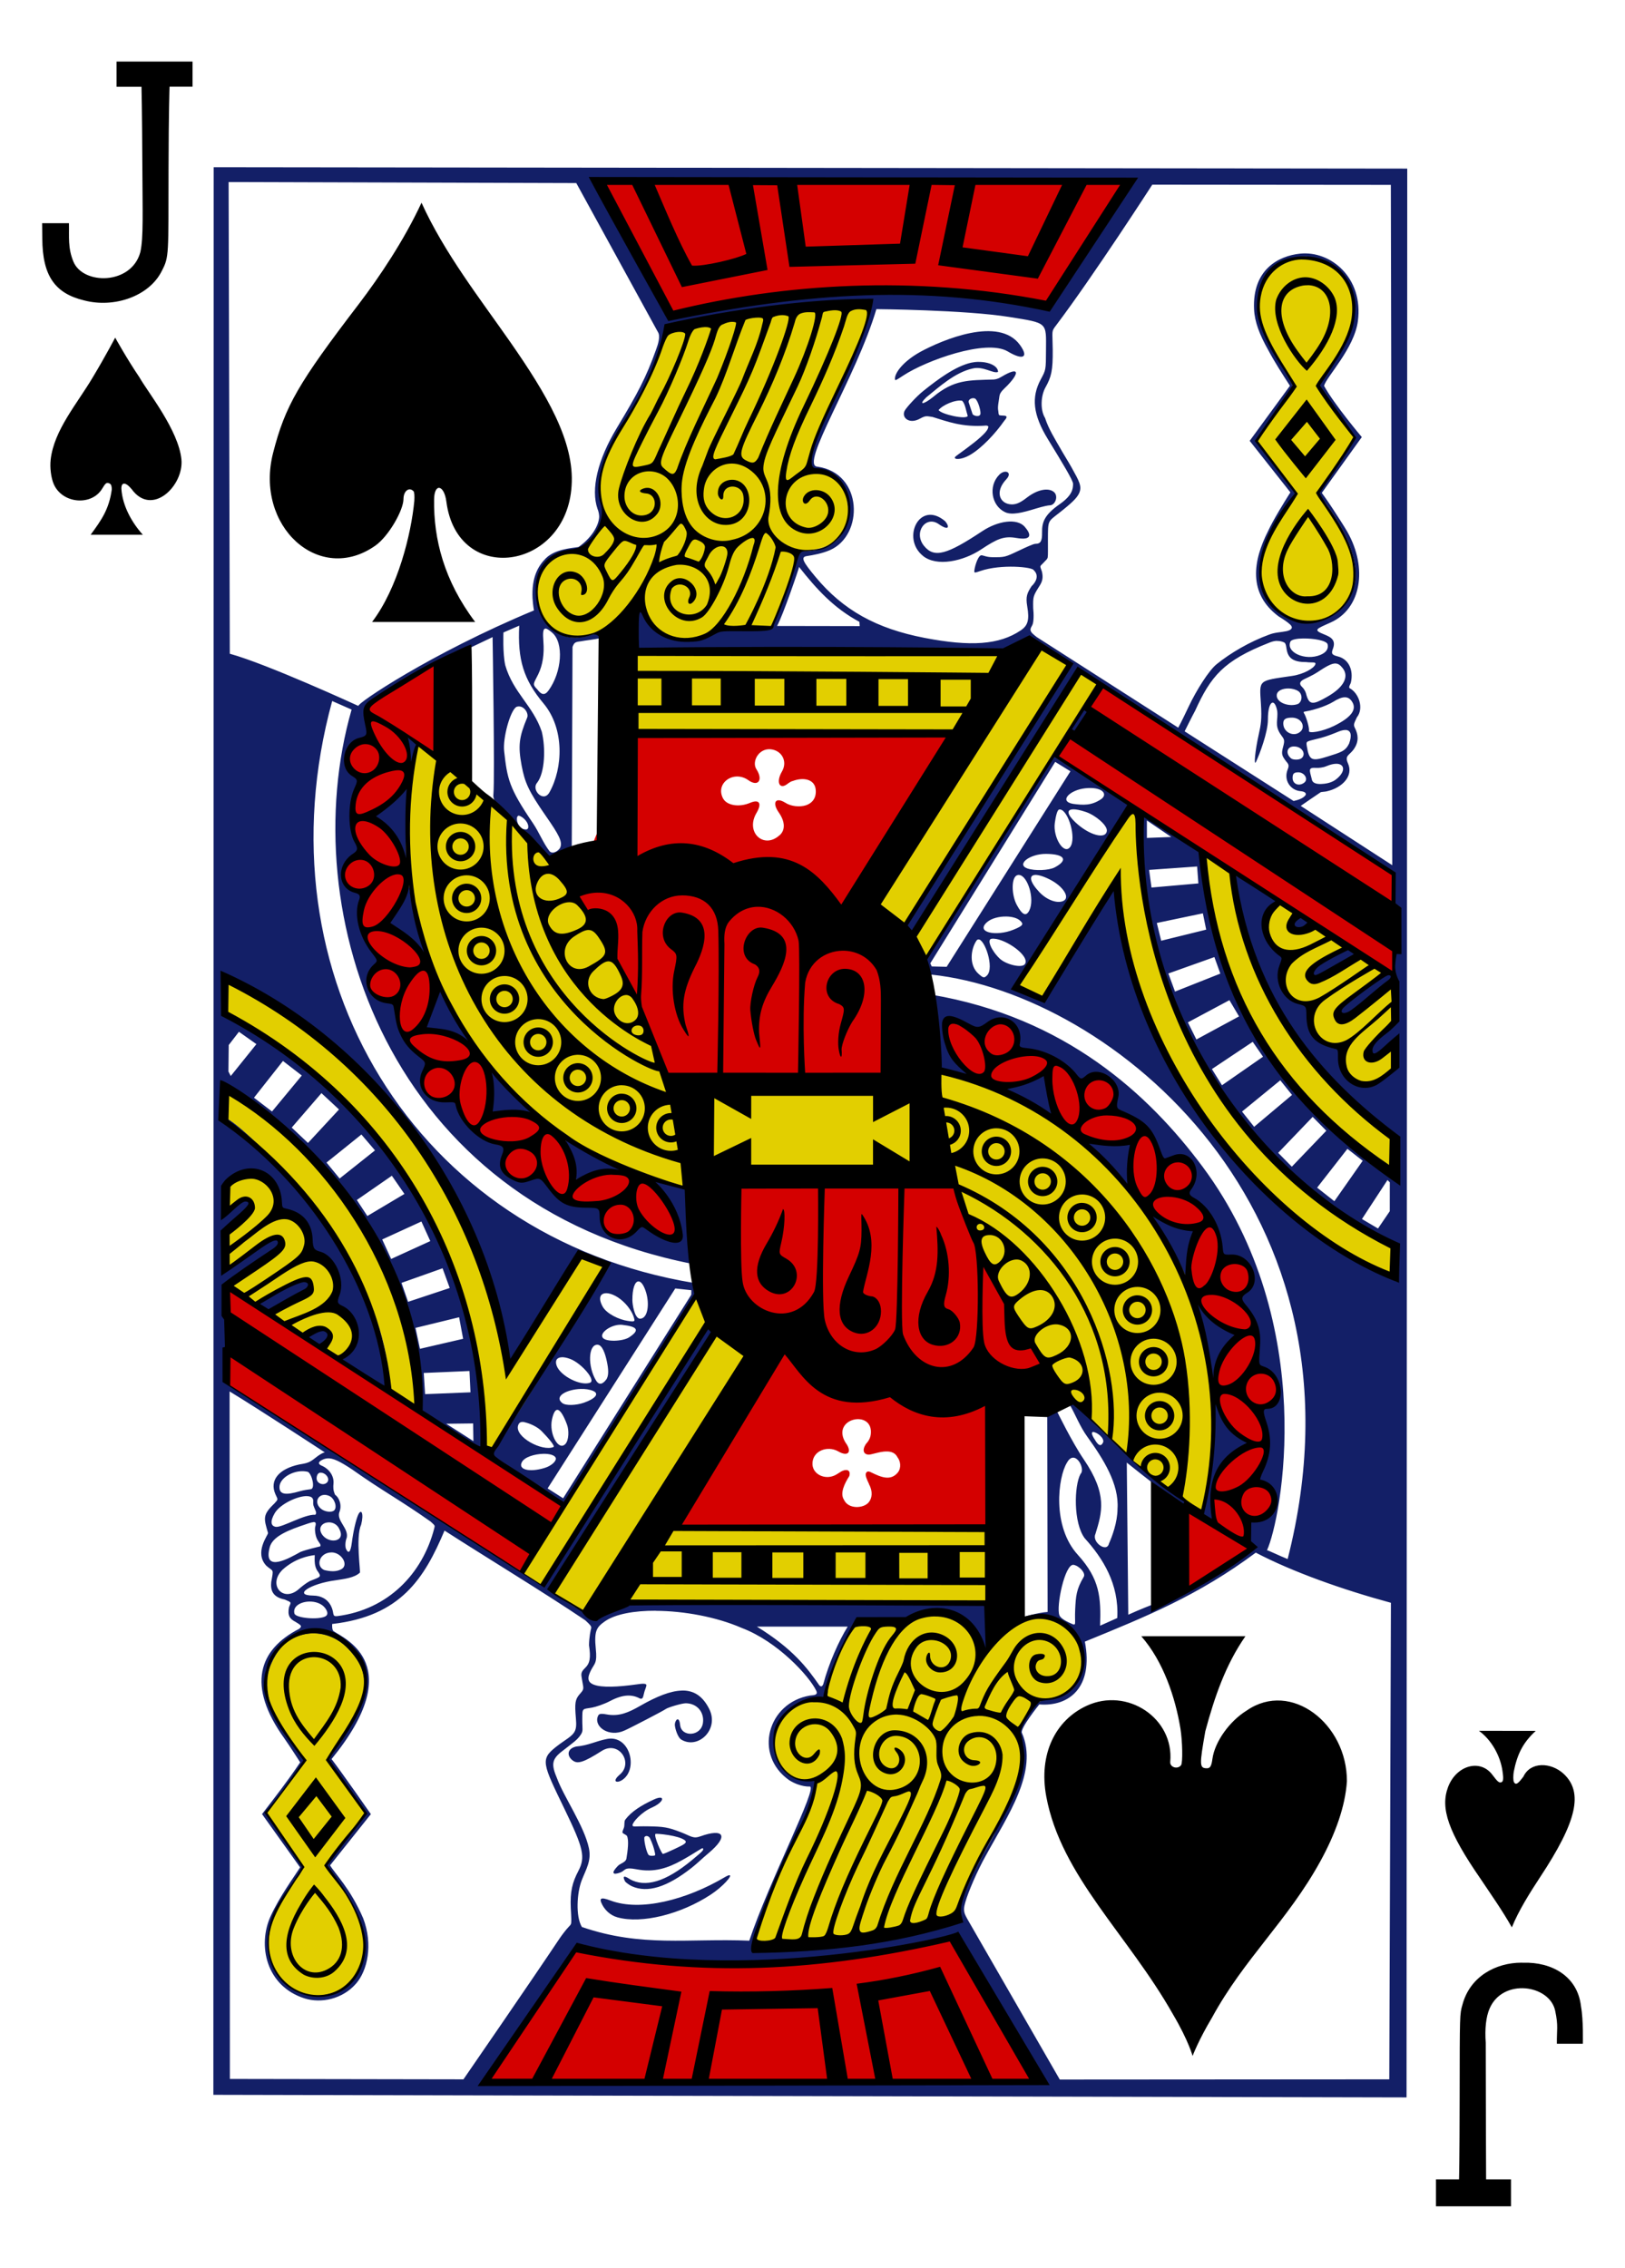 <svg xmlns="http://www.w3.org/2000/svg" width="224.224" height="312.806"><title>Vectorized Playing Cards 1.0</title><path d="M29.482 23.066l-.04 265.884 164.638.357.098-266.05zm52.29 1.555l74.595.28s-8.546 11.06-10.313 16.09c-1.373 1.76-1.995 1.44-4.26.98-6.063-1.58-16.28-1.55-21.355-1.65-9.59-.43-18.19 2.54-27.79 3.03-3.316-5.54-8.12-12.5-10.887-18.722zm-50.227.49l47.973.14 11.247 20.52c.408.578.02 1.75-.225 2.418-1.388 3.908-2.615 6.174-5.423 10.832-2.66 4.41-3.614 8.452-2.67 11.17.142.332.264.84.215 1.265-.155 1.355-1.292 2.923-2.84 3.996-1.053.17-3.24.304-4.505 1.556-1.084 1.074-1.973 2.643-1.834 5.51.066 1.028.196 1.68.196 1.68-14.31 5.95-24.56 12.923-24.22 13.18-.14-.063-12.58-5.788-17.75-7.205zm127.482.36l32.887.03.195 93.84-12.63-8.18c1.034-.72 1.673-1.15 2.762-1.89.193-.05.56-.06.797-.11 2.2-.49 3.73-2.135 2.97-3.84-.52-1.156.19-1.085.826-2.03.716-1.06.567-2.006.11-2.9-.225-.442-.1-.62.28-1.44 1.007-1.25.28-3.36-1.022-4.042-.136-.2.142-.512.205-.802.37-1.69-.306-3.176-1.77-3.553-.75-.195-1.003-.325-.74-1 .474-1.192-.147-1.636-1.127-2.023-1.65-.653-1.184-.758.854-1.674 4.17-1.874 5.152-7.45 2.283-12.508-.36-.643-1.34-2.152-2-3.164-.77-1.18-1.52-2.2-1.52-2.2l5.52-7.696s-3.84-4.553-5.21-7.07c.324-1.244 4.17-5.146 4.67-8.935.784-5.94-3.727-9.743-7.994-9.296-2.96.31-6.6 2.2-6.33 7.7.086 1.71.753 3.474 1.96 5.61.847 1.6 1.94 3.29 2.99 4.915l-5.555 7.594 5.617 7.11s-.075.114-.197.307c-.56.89-2.185 3.5-2.888 5.034-2.07 4.094-2.803 8.588 1.448 11.756.743.456 1.316.844 1.633 1.16.417.412.157.726-.514.883-.79.167-1.597.156-2.428.484-2.668.97-5.34 2.54-7.24 4.08-1.066.86-2.785 3.59-3.834 5.806-1.14 2.41-1.458 2.944-1.458 2.944l-19.528-12.5s-.498-.39-.63-.54c-.367-.408-.236-.645.016-1.096.213-.38.22-1.506.127-2.36-.027-1.637-.015-1.643.93-3.15.33-.53.47-1.057.278-1.875-.307-.92-.336-.63.25-1.26.227-.28.502-.42.547-.722.06-.408.02-1.12.03-2.446.012-2.66-.024-2.44 1.47-3.61 1.855-1.45 2.546-2.137 2.84-2.79.42-.944 0-1.654-1.043-3.534-.48-.86-1.216-2.02-1.57-2.668-.67-1.164-1.63-2.697-2.09-4.16-.696-1.127-.59-3.077.052-4.22.807-1.44 1.03-2.308 1.003-5.215-.027-2.695-.222-2.444.464-3.346 5.13-6.79 13.278-19.414 13.278-19.414zm20.9 9.93c.11 0 .223.01.333.01 1.616.08 3.22.6 4.71 2.04 2.026 2.03 1.888 4.96 1.222 8.01-.307.885-.535 1.785-1.16 2.71-.346.514-.63.99-.63 1.056 0 .063-.5.867-1.11 1.79-.596.9-1.28 2.155-1.28 2.155s.953 1.71 2.645 3.854c1.276 1.895 2.103 3.548 2.2 3.45 0 0-.323.82-.768 1.405-1.35 1.76-3.82 5.44-3.92 5.823-.025.09-.28.186-.276.278.02.34.51.747 1.247 1.76 4.46 6.124 5.09 11.293 1.74 14.33-1.665 1.51-3.31 1.984-5.075 1.794-3.233-.346-6.217-3.105-5.868-7.13.157-1.847.06-2.4 1.15-4.547.49-1.21 1.602-3.28 2.34-4.325.646-.75 1.335-1.82 1.335-1.82s-1.588-2.44-4.505-5.875c-.525-.627-.85-1.476-.85-1.476l4.998-7.402s-.58-1.435-1.555-2.89c-2-2.98-3.287-6.15-3.275-7.932.03-4.444 2.937-7.048 6.342-7.055zm12.446 105.77c-2.95 1.57-5.824 6.93-.21 3.19l.142 3.09c-2.92 4.145-8.632 1.106-7.18-3.186-3.942.51-4.557-3.49-4.357-5.396-5.186-1.13-3.394-6.62-3.394-6.62-2.997-2.505-3.522-5.13-1.095-7.894-2.46-1.528-3.15-2.506-5.85-3.614 2.07 18.39 11.99 27.942 22.44 36.455 0 0 .23 5.922-.96 4.83-14.92-11.145-24.51-23.89-26.16-44.507-.127.324-7.07-5.377-8.22-5.074-2.41 33.386 24.17 55.33 35.22 59.65 0 0 .156 4.65-.034 4.67-16.75-7.305-35.375-28.75-38.963-54.265l-9.88 15.31-3.702-1.587 15.98-25.18-10.805-6.773-17.597 27.88s-.468 2.326.806 2.29c24.7 2.643 61.43 32.316 49.12 80.61-1.063-.42-2.762-1.25-2.85-1.213 1.93-4.16 7.32-31.122-8.882-52.9-7.424-9.98-18.935-20.598-37.406-23.733 1.527 3.15.86 10.294.86 10.294l4.305.87c-1.45-1.534-2.665-2.8-3.24-4.463-.806-2.59.375-4.13 3.247-2.584 1.14.64 1.43.617 2.54-.21 2.31-1.72 4.95.05 4.34 2.91-.09.42.024.69 1.12.788 2.49.248 4.996 1.48 6.62 3.414.795 1.02.975.87 1.682.255 1.737-1.506 4.61.583 4.1 2.916-.294 1.334-.13 1.654.484 1.913 3.392 1.426 4.225 2.325 5.28 5.296.388 1.09.706 1.447.906 1.385.14-.044.7-.23 1.19-.416 2.534-.96 4.016 2.103 2.22 4.504-.366.493-.094.965.56 1.32 2.11 1.15 3.54 3.898 3.79 6.78.096 1.095.21 1.096 1.306 1.05 2.804-.117 4.14 3.67 1.858 5.062-.794.485-.646 1.11-.03 1.843 1.636 1.94 2.018 3.34 1.874 5.55-.19 2.94-.004 2.883.934 3.24 2.724 1.04 2.216 5.393-.456 5.38 1.926 4.48-.61 9.95-.525 10.05 5.136 2.89.5 5.955-.99 5.42 0 0-.76 2.01.102 3.05-4.503 5.96-10.4 6.945-16.93 9.905l-.205-20.98c2.716 2.186 5.41 4.226 8.1 6.26 0 0 .68-.206.06-.78-1.197-1.107-4.207-3.053-5.05-3.83-1.817-1.38-8.478-7.75-9.663-9.256-.53-1.006-1.33-.424-1.31-.364.797 1.378 1.39 2.983 2.422 4.41 2.225 3.09 4.39 6.52 4.162 9.917-.005 1.9-.76 3.864-1.182 4.818-.312 1.303-2.39-.223-1.87-1.32.927-3.01 1.69-5.475-1.61-10.31-1.61-2.356-3.697-6.635-3.697-6.635l-1.337.322.05 27.37c-1.12.047-3.96.783-3.375.803 8.85-1.77 11.56 10.89 3.014 11.303-1.62.058-3.3 2.85-3.47 4.367.072 3.677.61 7.555-2.08 11.087-.707.927-1.033 2.4-1.687 3.56-3.284 5.815-4.75 9.15-4.416 10.65.09.386.17.895.17.895-10.464 2.612-18.31 3.283-28.85 3.53-.102-.166 3.54-10.408 6.196-15.66 1.965-3.88 2.977-6.534 2.426-7.335-8.357.42-6.754-11.833 1.243-11.402 0 0 2.006-7.06 4.25-10.244 2.126-1.18 6.404.43 8.802-1.16 5.65-1.73 9.35 4.95 9.35 4.95l1.52-6.354-49.967-.24s-5.15 1.93-7.78.84c-1.682-.696-3.612-2.667-3.614-2.666 0 0 19.093-30.67 21.9-35.094.226-.36-.5-1.13-.5-1.14-.106-1.003-22.228 33.48-22.138 35 0 0-.59.837-1.654.1-12.512-8.633-42.413-27.194-42.413-27.194l-.04-13.75c10.4-6.554 9.46-9.232-.164-2.09-.135.116-.206-5.162-.206-5.162 7.336-6.556 1.235-4.5-.214-2.23.035-1.636-.344-3.855.7-4.83 3.207-2.958 6.985-.245 7.175 4.124 4.18.82 3.665 4.495 4.74 5.972 4.266 2.406 2.02 6.06 3.08 7.3 4.49 2.832 1.36 7.385.41 7.28.564.38 6.145 4.123 6.624 3.986C53.1 171.918 31.5 153.19 30.9 154.176l.46-4.23s26.996 17.265 26.76 44.973l8.606 5.11c-.764-28.43-13.46-47.618-35.165-59.825l-.46-5.355c18.22 8.483 35.12 25.646 39.06 53.78l10.087-15.657 3.555 1.72-16.196 25.99 10.115 6.652c7.845-10.33 14.388-22.998 18.376-29.024-.104-.55-.322-1.34-.322-1.34-38.57-6.37-60.294-42.51-49.94-80.273l2.68 1.18c-8.04 27.967 5.074 68.225 47.02 76.457-.084-2.975-.61-10.29-.61-10.29s-5.51-1.657-4.7-.993c1.35 1.156 4.386 6.13 3.1 7.9-.92.13-2.46-.386-4.15-1.623-.634-.465-.652-.366-1.37.397-1.98 2.116-4.86.903-4.89-2.006-.01-1.23-.054-1.49-1.8-1.5-2.64-.02-3.83-.474-5.41-2.594-1.124-1.502-1.02-1.51-2.342-1.055-2.533 1.205-4.554-1.327-3.76-3.414.39-.977-.025-1.29-1.18-1.48-2.242-.37-4.78-3.188-5.246-5.488-.096-.47-.33-.588-1.653-.543-2.594.09-4.03-1.482-3.007-3.686.552-1.19.71-1.67-.33-2.478-1.27-.99-1.988-1.674-2.55-2.873-.45-.95-.516-1.56-.824-3.585-.108-.703-.34-.82-1.26-.94-2.685-.35-3.743-3.093-1.773-4.873.603-.545.6-.53-.31-1.713-1.755-2.27-2.41-5.238-1.648-7.213.205-.535.003-1.19-.62-1.345-2.45-.61-2.49-3.32-.15-4.845.68-.44.715-.735.2-1.627-.9-1.565-.854-5.66.016-7.62.564-1.267.56-1.297-.31-1.854-1.86-1.187-1.33-4.454.87-4.99 1.067-.264 1.14-.403.85-1.7-.51-2.31-.6-2.91.763-3.823 3.75-2.434 13.353-7.09 13.353-7.09l3.174-1.51s.318 19.387.113 21.68c-.124.987.762 1.584 1.794 2.61 2.13 2.098 3.3 4.63 6.145 6.39 0 0 1.77-.984 2.87-1.69l.105-27.623c.227-.627.384-.696 1.11-.782.608-.117 2.13-.287 2.638-.436 1.225-.36 1.418-.855-.19-.69-.486.05-1.213.255-2.025.42-5.03 1.51-8.75-6.32-4.92-10.27.735-.66 3.48-1.805 4.73-1.884.36.003 1.432-1.318 2.165-2.538.74-1.226 1.044-2.137.62-3.365-.885-2.585-.04-6.553 2.614-10.886 2.87-4.09 5.09-8.654 6.252-13.51 10.177-1.23 18.81-3.76 28.01-3.2.36 3.11-10.058 21.44-7.883 22.514 8.2 1.963 5.4 11.68-.83 11.36-.93-.005-1.022.078-1.62 2.14-1.13 3.016-1.86 5.315-3.072 8.12-.003.72-.507.65-3.916.625-3.114-.46-5.263 1.236-7.53 1.334-2.89.13-5.354-1.254-6.357-3.55-.447-1.024-.862-.35-.875 2.08-.01 1.93-.09 3.06-.09 3.06s11.945.034 25.55.057c27.51.05 24.77.47 26.95-.62 1.278-.636 2.118-1.326 4.32.114 3.53 2.308 3.417 1.994 2.388 3.48-6.916 10.25-22.198 34.923-22.198 34.923l1.07 1.047s15.434-24.39 22.465-35.816c.32-.37 1.79.1 1.79.1l42.103 27.385c-.353 4.14.06 13.413.06 13.413-11.834 6.284-8.22 9.486-.07 1.874zm-71.45-98.53s12.214.1 18.338 1.08c5.37.86 5.09.7 5.07 4.596-.01 2.765-.02 2.703-.73 4.03-1.31 2.444-1.08 4.854.99 8.23 2.007 3.275 3.477 5.694 3.477 6.16-.003.724-.125 1.607-1.865 2.82-2.052 1.436-2.444 2.44-2.415 3.895.02 1.18-.2 1.564-.907 1.56-.282-.002-1.28.46-2.352.968-1.884.89-1.89.89-3.646.875-.884-.006-1.31-.34-1.557-.243-.476.22-.906 1.805-.89 2.27.05.16.3.062.82-.116 2.92-1 7.26-.55 7.38-.115.59.53.59 1.354-.3 2.21-.576.903-.837 1.37-.596 2.77.325 1.905.08 2.66-.89 3.318-2.968 2.005-6.93 2.26-13.264 1.04-6.674-1.283-11.24-3.83-15.036-8.386-1.697-2.036-2.116-2.75-1.277-2.89 1.037-.16 2.18-.375 3.24-.83 4.69-2.02 4.61-10.61-1.71-11.51-2.58-.09 5.326-12.246 8.125-21.74zm6.026 5.917c-2.27 1.27-3.46 2.82-3.46 3.664 0 .344.07.28 1.16-.43 3.14-2.07 11.43-5.056 14.38-3.33 2.13 1.28 2.96.86 1.722-.86-2.897-4.04-10.71-.73-13.81.958zm8.1 1.356c-.34 0-.69.04-1.03.11-2.19.49-4.6 2.29-6.59 3.88-.99.783-2.38 2.333-2.59 2.738-.5.92.59 1.93 2.07 1.12.86-.47.93-.363 1.76-.25 1.91.577 4.085 1.468 7.45 1.185.315.074.292.148.182.44-.2.54-1.393 1.57-2.95 2.72-.802.595-1.504 1.08-1.56 1.17-.247.396.825.427 2-.24 1.668-.945 3.59-3.037 4.764-4.72.112-.16.267-.29.32-.463.112-.387-.59-.226-.966-.33-.16-.046-.127-.453-.17-.64-.11-.494.08-1.31.17-2.01.074-.57.68-1.02 1.08-1.434 1.76-1.83 1.62-2.66-.74-1.252-.4.238-.715.38-1.103.41-3.49.11-5.504-.023-8.414 2.427-1.293 1.043-2.07 1.145-.92.035 1.757-1.42 3.958-3.445 6.393-3.98 1.47-.366 2.865.76 3.51.47.003-.805-1.22-1.392-2.676-1.38zm-.51 5.055c.4.26.79 1.628.75 2.088-.043.536-.963.314-1.09.06l-.5-1.516c-.216-.51.445-.8.835-.63zm-1.78.308c.425.423.523 1.336.77 2.09-.158.543-3.59-.19-4.02-.8.51-.67 2.28-1.47 3.25-1.29zm6.023 9.79c-.26-.016-.6.11-.91.427-1.546 1.58-1.048 4.28.812 5.152.906.427 2.28.113 4.297-.51.965-.294 1.66-.43 1.84-.43.79.006 1.22-1.217.666-1.78-.64-.646-2.157-.55-3.79.71-.826.64-1.416.948-2.083.94-1.632-.02-2.426-1.702-.757-3.467.558-.59.36-1.015-.07-1.044zm-11.44 11.605c1.925 1.555 5.582.74 8.04-.887 2.197-1.453 3.11-1.883 4.87-1.58 2.16.373 2.08-.476 1.144-1.544-1.06-1.21-3.68-.838-5.87.615-4.86 3.22-6.62 3.76-8.03 2.015-1.515-1.876.29-4.28 2.073-2.968 1.468.997 1.44.248.84-.435-3.524-2.97-6.07 2.353-3.062 4.78zm-17.086 1.53c2.455 3.11 4.804 5.68 8.33 7.574l.04.588-11.404-.02c.796-1.39 3.06-8.047 3.036-8.14zm-38.61 8.1c-.24 4.688.6 7.442 3.347 10.72 2.918 3.483 2.7 8.913.824 12.268-.833 1.485-2.523-.34-1.726-1.29 1.132-1.425 1.2-4.903.665-7.076-1.205-3.594-3.93-5.353-5.035-9.15-.372-1.62-.254-4.534-.254-4.534zm3.57.396c.2-.03.52.175.99.582 1.612 1.396 1.337 5.393-.51 7.957-.567.78-1.035.558-1.576-.164-.73-.72-.47-.79.14-2.052.64-1.32.85-2.807.718-4.543-.09-1.17-.047-1.724.244-1.77zm104.607 1.37c1.424-.022 3.203.28 3.365.797.15.625-.188 1.13-.98 1.464-2.085.88-4.84-.35-4.14-1.854.17-.267.9-.397 1.753-.41zm-3.61.342c.41-.01.728.09.98.205.682.35-.39 2.753 3.007 2.706.818.12 1.418-.07 1.3.3-.162.55-1.62 1.38-3.2 1.61-4.735.7-4.53.465-4.315 3.81.14 2.185 0 2.92-.295 4.245-.515 2.295-.718 4.513-.373 3.783.463-.973 1.642-4.055 1.635-5.81-.01-2.58.91-3.093 1.28-1.22.16 1.24-.397 1.94.435 3.203.474.71.69.7.374 1.8-.28.973-.084 1.258.255 1.75.343.498.687.613.397 1.307-.624 1.5.355 2.915 1.775 3.035.658.055.84.34.64.59-.345.43-1.037.637-1.612.763l-15.036-9.61s1.115-2.24 1.447-2.838c2.16-4.736 3.874-6.894 10.192-9.374.435-.19.81-.265 1.13-.27zm7.992 3.11c.414-.016.722.202 1.07.65.924 1.187.118 2.67-2.15 3.947-1.94 1.106-2.505 1.238-2.925-.496-.09-.32-.35-.7-.52-.85-.45-.418-.35-.76.225-1.06.275-.15 1.147-.507 1.845-.968 1.212-.8 1.926-1.206 2.46-1.226zm-6.4 3.443c.473.01.963.128 1.324.36.603.39.61 1.377 0 1.768-1.206.49-3.113-.17-2.952-1.28.082-.563.837-.86 1.63-.845zm7.735 1.218c.43-.014.75.186 1.02.6.71 1.093-.123 2.19-2.51 3.36-1.57.77-3.573 1.1-3.44.65.106-.365-.455-2.16-.705-2.446-.095-.304.03-.03 2.01-.655.72-.228 1.586-.6 1.987-.85.68-.43 1.213-.65 1.64-.66zm-112.81 2.83c-1.1 2.652-1.273 3.823-.75 6.61.44 2.322.946 3.486 3.328 6.916 1.812 2.61 2.393 3.626 1.956 4.45-.31.444-1 .86-1.435.43-.886-1.156-1.418-2.563-2.28-3.853-3.33-4.884-3.56-6.126-3.987-9.982-.195-1.762.82-5.513 1.684-6.074.97-.38 1.784.895 1.484 1.504zm76.918-1.223c-.08.01-.162.056-.244.14-.457.45-1.75 2.56-1.706 2.88.098.7.67.24 2.17-1.96.36-.53.116-1.1-.224-1.06zm28.652 1.2c1.33.04 1.803 1.236 1.206 1.86-.87.91-2.435.22-2.435-1.052 0-.54.25-.817 1.23-.806zm7.39 1.703c.76.033.863.792.457 1.893-.507 1.02-1.117 1.194-2.95 1.765-2.19.686-2.55.587-2.88-1.43-.125-.775-.063-.603 1.957-1.14.868-.23 1.88-.64 2.42-.865.41-.167.74-.23.995-.22zm-129.51.904l.54 4.073.874-3.05zm122.383 1.37c1.075.004 1.653.97 1.11 1.55-.31.323-1.086.33-1.46.14-.86-.63-.7-1.7.35-1.693zm-32.96 2.127l2.1 1.295-17.08 26.97-2.06-.048-.197-.43zm38.755.26c1.26-.02 1.37 1.17-.156 2.263-.626.4-1.33.5-1.873.524-.76.036-1.274-.16-1.33-.69-.33-1.284-.52-1.604.652-1.53.234.018.87-.02 1.384-.24.524-.22.967-.32 1.32-.325zm-5.222 1.177c.872.008 1.426.95.84 1.416-.722.573-1.623.22-1.618-.644.003-.554.153-.77.778-.77zm-122.91 1.91l-4.647 4.115c1.7 2.013 3.13 4.026 4.605 6.14zm93.97.26c2.016-.08 2.677.897 1.72 1.55-1.3.87-2.412.83-3.887.628-1.954-.363-.4-1.926 1.74-2.147.145-.015.29-.023.424-.03zm-2.142 2.936c.41-.01 1.01.105 1.787.368 1.32.45 2.96 1.83 2.886 2.6-.124 1.242-2.46.6-4.34-1.178-1.18-1.115-1.224-1.76-.328-1.786zm-1.783.02c1.145.11 2.286 3.98 1.4 5.17-.87 1.166-2.4-1.344-2.123-3.316.11-.78.31-1.81.61-1.85.04-.004.08-.01.117-.004zm-74.692.85c.645.156 1.47 1.047 1.29 1.723-.13.27-.4.192-.693.12-.53-.223-.94-.96-.838-1.573.05-.168.12-.26.24-.27zm86.674.667l3.36 2.28-3.36.13zm-13.922 4.61c2.578.016 3.123.85 1.2 1.865-.8.42-2.75.5-3.757.15-1.6-.554.32-2.03 2.558-2.014zm20.852 1.738l.174 2.337-6.47.568-.33-2.434zm-22.37 1.163c.45-.026 1.163.18 2.1.66 1.76.908 2.76 2.427 1.852 2.907-.826.434-2.29-.082-3.328-1.17-1.37-1.44-1.48-2.342-.623-2.396zm-2.2.007c1.175.07 2.192 3.29 1.42 4.884-.426.87-.963.68-1.733-.753-.746-1.388-.787-3.836.072-4.104.08-.026.163-.036.24-.03zm-84.15.908l-2.83 5.69 5.126 4.474zm109.514 4.384l.457 2.25-6.21 1.53-.604-2.45zm-27.12.44c.76.012 1.47.19 1.88.55.566.5.442.723-.896 1.267-2.382.97-5.317.383-3.614-1.066.6-.51 1.654-.77 2.63-.75zm40.345-.134c-2.373 1.59-.09 2.466 1.606 1.264-.123-.41-1.11-1.256-1.604-1.263zm-42.087 3.19c1.696.055 5.025 2.38 4.313 3.496-.387.61-2.613.09-3.497-.76-1.16-1.11-1.778-2.6-1.135-2.72.096-.014.204-.02.317-.016zm-2.14.107c.873-.164 2.273 3.917 1.215 4.963-.395.39-.505.367-1.17-.22-1.324-1.176-1.096-3.34-.302-4.55.076-.115.164-.18.255-.195zm52.13 2.15c-.23-.43-.52-.633-.837-.87-8.246 3.17-6.132 6.187.836.87zm-19.54.28l.82 2.28-6.252 2.48-.92-2.496zM60.58 136.32l-2.116 5.575c2.302.013 4.378 1.1 6.48 2.068zm109.06 1.638l1.327 2.24-5.885 3.183-1.173-2.36zM32.97 142.32l2.41 1.702-3.54 4.4-.32-.62.04-3.655zm139.885 1.384l1.423 2.056-5.663 3.936-1.39-2.233zm-133.81 2.64l2.6 2.008-4.11 4.963-2.49-1.9zm28.627 1.23l-.122 5.97 6.122.236zm70.765 2.69l6.957 4.008-1.048-6.116c-1.82.355-4.15 1.54-5.91 2.11zm38.22-1.252l1.624 2.02-5.23 4.396-1.67-2.103zm-132.303 1.77l2.425 2.254-4.28 4.618-2.247-2.12zm136.773 3.276l1.884 1.912-4.76 4.96-1.883-1.913zm-131.26 2.43l1.877 2.192-4.88 3.878-1.81-2.2zm28.12.514l1.37 5.85c-.1-.426 6.075-1.745 6.88-1.302zm71.893.495l5.828 6.154.656-5.93zm36.043.967l2.108 1.647-3.91 5.58-2.38-1.872zM54.07 162.176l1.736 2.51-5.116 3.045-1.452-2.21zm137.38.592l.322.32-.005 3.98-1.624 2.386-2.215-1.305zm-32.973 4.47l5.156 9.37 1.454-6.99c-1.907-.027-4.924-1.25-6.61-2.382zm-100.33 1.25l1.228 2.702-5.403 2.465-1.233-2.69zm2.92 6.453l.988 2.72-5.746 1.907-.91-2.615zm-25.687 4.92l1.79 1.26c9.32-4.9 6.415-6.346-1.79-1.254zm52.686-3.11c.352-.036.758.45 1.086 1.527.495 1.63.232 3.645-.87 3.617-.744-.09-1.02-1.995-1.023-2.547-.01-1.63.35-2.546.8-2.593zm5.11.974l2.22.24-.01.626-17.682 28.073-2.142-1.36zm-9.52.65c.704.007 1.735.49 2.65 1.463.534.58 1.107 1.406 1.247 2.248-.016.28-.49.174-.95.11-1.173-.167-2.9-.98-3.452-1.98-.67-1.23-.29-1.843.51-1.836zm81.292 1l2.358 11.498c.73-2.877 2.273-4.537 3.415-6.797-3-1.385-4.23-3.025-5.77-4.7zm-101.598 2.32l.554 2.974-5.957 1.38-.616-2.886zm22.217 1.033c.084-.002.17 0 .25.01 2.178.243 2.486.727 1.022 1.71-.89.597-3.3.68-3.69.045-.42-.67 1.15-1.75 2.41-1.76zm-43.22 1.745l1.85 1.088c3.166-2.29-.292-2.747-1.85-1.08zm40.086 1.01c.665.008 1.066 1.197 1.3 2.288.227 1.057.305 2.012-.102 2.543-.5.65-.98.764-1.38.12-1.16-1.885-1.12-4.97.19-4.953zm-4.91 1.726c.31-.01.702.068 1.16.24 1.544.584 3.593 2.95 2.727 3.277-1.278.485-4.07-.92-4.596-2.335-.265-.716.025-1.156.71-1.18zM64.78 189.11l.14 2.94-6.265.253-.185-2.923zm15.343 2.475c.617-.018 1.234.063 1.73.278.898.39.245 1.09-1.294 1.625-1.02.352-2.47.443-2.98.04-1.19-.938.684-1.89 2.54-1.942zm-48.442.342c4.29 2.606 13.14 8.41 13.14 8.41-.42.084-.863.413-1.28.735-.32.262-.663.506-.97.63-.47.194-.91.22-1.31.307-2.76.6-4.12 2.16-3.253 4.11.34.76.428.64-.16 1.28-1.65 1.575-1.45 2.046-.862 4.06.01.285-1.962 2.705-.22 4.528.966.84 1.01.315.66 2.225-.12 1.15.193 2.09 1.865 2.42.93.426.917.28.587 1.066-.225 1.13.098 1.6.89 2.01.72.45 1.013.573.504.97-5.566 2.85-7.28 7.81-2.03 15.12.62.86 2.18 3.293 2.18 3.293-1.77 2.627-3.46 4.79-5.266 7.137l5.254 7.35c-.852 1.336-2.842 4.048-4.065 6.724-1.84 4.02-.624 9.655 4.66 11.34 2.266.723 5.26.137 7.144-2.053 1.53-1.775 2.363-5.305.967-8.982-1.766-4.117-3.884-6.137-4.57-7.31l5.628-7.06s-3.876-5.578-5.422-7.6c10.55-12.92 1.93-16.53.278-17.637-.256-.17-.195-.993-.195-.993 9.478-1.085 12.715-6.293 15.503-12.885 5.65 3.64 13.745 8.54 19.416 12.37.546.505.905.82.82 1.1-.07.23-.29 1.275-.3 2.35.26 1.71.138 2.487-.553 3.143-.65.617-.52.898-.417 1.565.18 1.16.358 1.273-.16 1.857-.64.72-.852 1.055-.734 2.8.07 1.037.203 1.814-.068 2.426-.354.798-1.32 1.2-2.588 2.197-2.22 1.743-1.92 2.276 1.144 8.602 2.61 5.39 2.91 6.623 1.908 8.537-.834 1.593-1.148 2.824-1.047 5.125.026.587.076 1.22.073 1.53-.006.745.004.66-.425 1.126-.335.36-.89 1.08-1.233 1.594-3.64 5.465-13.225 19.37-13.225 19.37l-32.23-.054zm45.2 2.543c.38-.027.84.65 1.35 2.015.3.788.27 2.158-.21 2.684-.96 1.05-2.28-1.41-1.86-3.36.19-.88.435-1.326.73-1.347zm90.65-1.477c.01 4.98-.1 11.443-1.81 16.208l1.944.88c-.627-4.89.15-8.9 4.638-11.02-2.04-1.38-3.6-3.73-4.765-6.06zm-95.472 3.14c.157-.004.337.035.535.098.727.2 1.613.63 2.15 1.18.923.94 1.875 2.07 1.635 2.18-1.527.67-5.394-1.377-4.888-2.975.11-.34.307-.47.567-.475zm-6.776.21l.04 2.44-3.747-2.395zm85.544 1.174c.607.054 1.545.847 1.4 1.4-.26.596-.58.54-1-.086-.52-.78-.733-1.27-.4-1.31zm-75.9 3.018c.91-.024 1.695.177 1.78.65-.002.45-.693 1.03-1.545 1.292-2.13.656-3.725.233-3.142-.812.365-.69 1.74-1.098 2.91-1.13zm74.174 2.768c-.9 1.614-1.01 6.775.578 8.88 2.47 2.727 4.75 6.276 4.486 11l-2.37 1.06c.13-3.884-.023-6.41-3.055-9.76-3.61-3.925-2.763-10.725-1.517-12.725 1.07-1.974 2.61.82 1.88 1.545zm-103.91-2.146c.76-.045 1.685.403 3.364 1.51 4.29 3.04 6.617 4.212 10.873 7.22.623.582.592.498.484.957-1.62 6.228-6.35 11.17-13.35 12.074-.81.105-.39-.403-.88-1.38-.5-1.004-1.43-1.442-2.46-1.45-2.89-.028-.42-1.65 3.11-2.114 1.168-.18 2.574-.34 3.317-1.043.16.08-.613-4.87.18-6.61.406-1.56.023-2.32-.415-1.36-.274.61-.66 2.2-.865 3.82-.176 1.38-.465 1.56-.79.9-.146-.3-.143-1.022.09-1.59.263-1.296-1.37-2.27-1.042-3.458.438-.99-.016-2.084-.566-2.446-.3-.642-.264-1.106-.224-1.555.093-1.05-.606-2.06-1.71-2.5-.49-.25-.343-.515.165-.77.24-.117.47-.184.725-.2zm-3.51 1.775c.276-.006.552.024.815.092.57.346 1.026 2.314.39 2.39-.232.03-.962.118-1.53.285-1.92.56-2.83.48-2.79-.62.037-1.13 1.613-2.13 3.114-2.15zm2.55.2c.756.003 1.366.89.89 1.36-.49.485-1.436.13-1.432-.573.002-.38.174-.79.543-.79zm.514 3.065c.215-.008.455.038.712.157.703.325 1.107 1.533.66 1.976-.34.336-1.313.218-1.834-.225-.93-.79-.48-1.87.46-1.907zm-2.383.176c.44.01.75.15.83.45.078.26-.04.498.07.866.19.58.55 1.02.23 1.25-1.47-.09-4.53 1.76-5.41 1.67-.735-.1-.82-.776-.18-1.877.74-1.273 3.16-2.395 4.466-2.368zm.89 3.575c.32-.02.38.157.25.626-.09.334-.014 1.128.21 1.64.245.55.686.875.457 1.09-.376.11-1.64.36-2.703.76-1.372.757-5.224 3.043-4.255-.613.31-1.22 1.726-2.07 4.2-2.93.94-.324 1.53-.542 1.85-.563zm2.02.044c.6-.044 1.28.242 1.58.982.898 1.78-1.67 2.034-2.49.554-.48-.877.15-1.48.91-1.536zm.49 4.14c1.33.008 2.37 1.66 1.4 2.285-.72.43-1.602.35-2.423.147-1.233-.54-.664-2.44 1.027-2.43zm127.52.035c5.07 2.653 11.96 5.1 18.644 6.915l-.225 65.733-45.467.03-12.51-21.718s-.414-.706-.547-1.017c-.25-.592-.16-1.074.01-1.687.416-1.48 1.67-4.383 2.828-6.444 3.023-5.55 7.314-11.63 4.99-16.96-.266-.61 2.4-3.92 2.4-3.92 4.11.335 7.504-2.34 6.29-8.66 8.57-3.507 15.634-6.356 23.59-12.277zm-129.88.323c.116-.004-.233 1.438.494 2.323.454.698.38.675-1.16 1.28-.574.314-1.15.788-1.476 1.078-2.202 1.97-4.382-.6-2.253-2.67 1.72-1.54 3.515-1.88 4.366-1.99.01-.01.02-.02.03-.02zm104.75 1.36c.74.13 1.697 1.114 1.39 1.65-1.042 1.746-1.09 2.685-1.182 4.492-.103 2.015.24 2.313-.527 1.965-.5-.235-1.44-.637-1.65-1.15-.482-1.182.756-7.175 1.97-6.96zm-105.47 5.06c.82-.013 1.68.254 2.163.876.404.52.446.962.045 1.174-.952.504-4.11.242-4.267-.406-.244-.998.868-1.62 2.064-1.642zm47.818 1.282c3.857.015 8.356.835 11.84 2.356 4.944 1.865 9.3 6.618 10.284 8.65.3.62-.31.62-.84.676-5.89.973-7.85 8.22-2.88 11.682 1.56.974 2.82.87 2.82.87 1.26-.107-5.6 13.06-8.333 21.263-8.453-.35-14.84.95-23.1-1.89-.89-1.48-.68-4.738-.03-6.42.592-1.53 1.374-2.708.996-4.466-.657-3.064-3.45-7.053-4.38-9.58-.82-1.93-.77-2.65.66-3.757 1.68-1.303 2.095-1.577 2.556-2.235.43-.617.245-.758.253-2.14.01-1.677-.03-1.417 1.352-1.663.482-.088 1.622-.45 2.493-.91 1.81-.954 3.068-.92 4.13-.33.46.123.417-.355.61-.99.085-.275.28-.727.265-.864-.032-.286-.642-.204-1.315-.11-2.696.377-4.82.46-5.913.054-.947-.35-.95-.99-.396-2.05.494-.94.84-.925.64-2.89-.25-2.47.09-2.99 1.243-3.8 1.437-1.01 4.047-1.484 7.047-1.47zm13.938 2.175h12.532c-1.23 1.985-2.598 5.045-3.374 7.947-.114.226-.247.448-.538.156-1.69-2.42-3.615-5.01-8.62-8.103zm-10.393 8.827c-1.497.043-3.37.763-5.726 2.113-1.6.917-2.907 1.486-4.606 1.173-.97-.18-1.095-.04-1.222.274-.57 1.418 1.55 2.94 3.693 1.942.624-.26 5.4-2.738 5.664-2.95.288-.23 2.266-.813 2.79-.806 1.58.02 2.554 1.262 2.36 2.694-.257 1.914-2.97 2.01-3.15.308-.135-1.31-.682-.728-.732-.083 0 .55.417 1.8.87 2.08 2.293 1.432 5.317-1.355 3.87-4.225-.89-1.756-2.103-2.576-3.8-2.528zm-10.284 6.67c-1.556.297-2.568.903-4.245 1.042-1.383.305-1.28 1.407-.415 1.98.66.44 1.5.175 3.92-1.364 2.38-1.51 4.413 1.637 2.51 3.25-1.197 1.014-.375 1.28.444.67 2.106-1.572.898-6.17-2.22-5.577zm7.36 8.103c-.183-.013-.47.053-.856.23-1.78.816-3.15 1.676-4.004 2.822-.15.25-.07.67-.14.99-.06.26-.265.586-.228.762.032.152.535.316.61.46.31.582.11 2.065-.067 3.14-.086.512-.85.67-1.154.98-1.003 1.02-.75 1.33.318.933.747-.278.43-.793 2.28-.435 2.393.465 4.29-.185 6.175-1.23 2.09-1.16 2.85-1.807 2.933-1.668.14.23.03.35-1.464 1.59-3.737 3.107-6.52 3.83-8.615 2.665-.627-.425-1.13-.6-.654.315.06.1.57.495.925.655 2.153.973 4.855.15 8.293-2.566.755-.595 1.42-1.263 2.294-1.994 2.855-2.388 2.104-3.48-1.12-2.32-1.013.368-1.3-.027-2.673-.56-1.844-.717-2.45-.785-4.572-.82-1.847-.035-2.124.14-2.122-.174.003-.394 1.245-1.79 2.64-2.4 1.364-.593 1.746-1.34 1.2-1.38zm3.4 5.893c.342.348-.15.57-1.483 1.203-.755.36-1.45.654-1.546.65-.117.217-1.374-2.617-1.03-2.756.146-.06 3.224.202 4.06.905zm-4.838-.298c.31.642.548 1.315.67 1.936.027.19.163.467-.138.465-.236.036-.626.056-.767-.165-.3-.473-.635-2.083-.522-2.396.23-.314.64-.095.764.16zm10.968 5.095c-.114.002-.323.084-.653.28-5.3 3.13-11.66 4.762-15.75 3.217-1.38-.52-1.63-.338-1.13.606.348.655 1.04 1.423 2.088 1.712 3.34.92 8.723-.42 12.863-3.135 1.684-1.105 3.064-2.683 2.58-2.68zm31.207 8.392s9.37 19.31 11.194 20.22l-76.246-.14 12.846-18.36c.113 1.02 30.987 5.26 52.207-1.725z" fill="#131f67"/><path d="M67.275 286.942l12.313-18.184c18.212 3.46 34.596 1.632 52.543-1.57l11.96 20.16zm96.557-67.77l-.08-10.795 3.762 1.4c-1.305-5.023 1.99-10.27 4.992-10.478-9.59-7.24-1.624-14.98-1.79-15.14-10.49-5.42-5.226-13.73-5.953-14.47-12.78-3.32-7.79-13.46-8.756-12.42-7.44 2.236-11.537-4-11.663-9.068-6.438 3.65-16.385-1.52-13.268-7.33 0 0 3.41 1.62 4.013 1.29 5.25-3.82 4.84 1.665 5.93 2.856 3.92-.568 6.23 2.433 7.21 3.89 5.78.006 5.543-1.38 5.593 4.23 4.357 1.105 4.184 3.46 6.71 6.68 5.49.06 4.566 1.85 3.323 4.89 3.96 3.15 4.28 5.62 4.933 8.484 4.32 1.564 5.094 2.202 2.275 5.843 3.81 5.713 1.976 9.022 2.556 9.334 4.75 3.43 2.376 4.67.3 5.986.72 4.558 1.3 5.228-.377 9.867 5.462 3.877-.868 5.626-1.19 5.545l-.016 3.84zM31.545 191.026l-.11-13.377 46.315 29.92-5.858 9.183zm61.527 19.688l10.946-22.92-3.933-25 31.375.685c3.527 8.01 5.655 14.83 14.693 28.11l-9.55 2.97.333 16.07zm26.833-6.028c-.32-.663-.498-1.116-.44-1.412.12-.382.41-.364.784-.16 1.33.648 2.66 1.207 3.65-.02.49-.64.36-1.554-.06-2.082-.757-1.53-3.12-.422-3.92-.367-.74.017-1.024-.605-.416-1.49.362-.385.59-.81.65-1.31.414-3.504-5.557-2.258-3.486 1.14.942 1.26.393 2.015-.99 1.22-1.523-.876-3.64-.06-3.57 1.782.053 1.395 1.805 2.257 3.28 1.415.34-.194.605-.405.847-.51.685-.298 1.177-.052.95.72-.613.964-1.333 2.35-.73 3.26.602 1.33 2.68 1.205 3.39.38.492-.57.63-1.497.05-2.565zm72.377-70.257l-46.404-30.08 1.604-2.54c2.078-1.16 2.934-2.61 2.863-4.62l1.26-2.778 40.725 26.13zm-72.552-10.17l4.752 24.28-32.396.46c-1.78-8.15-12.907-26.61-12.877-26.28l8.63-21.23 42.99-.05zm-12.158-9.04c.82-.75.766-1.9-.14-3.19-.876-1.26-.485-2.16.92-1.31.777.52 2.012.63 2.847.36 1.05-.36 1.49-1.206 1.34-2.273-.19-1.29-1.62-1.646-3.15-1.08-.44.092-.71.453-1.1.625-.825.36-1.15-.63-.4-1.916.836-1.423-.032-2.95-1.57-3.085-1.642-.144-2.62 1.725-1.95 2.75.96 1.47.264 2.497-1.115 1.513-1.985-1.417-4.577.38-3.503 2.485.52 1.02 2.226 1.29 3.754.642 1.277-.542 1.656.08.882 1.39-1.59 2.688 1.02 5.052 3.173 3.08zM60.57 91.38l-.344 12.938c-4.846-2.964-4.126-3-4.304-2.956 1.425 3.89-.24 8.695-4.35 11.057 7.41 6.95 3.406 11.83 2.19 15.13 9.464 5.49 4.662 14.99 4.7 14.5 9.332.05 9.144 8.21 9.413 11.61 11.538-.725 9.99 8.495 11.513 9.288 5.593-2.504 12.126-1.645 13.86 5.873 1.12 4.267-2.993.157-4.785.336-6.377 3.97-5.15-2.09-5.51-2.934-5.28.5-5.992-2.02-8.306-3.805-5.705 1.1-5.235-.78-4.9-4.244-4.475-.908-5.448-3.7-7.232-6.435-6.18.2-3.658-4.164-3.635-5.022-.75-.67-4.3-4.164-4.473-8.16-6.344-1.794-2.36-4.995-2.132-6.093-2.4-2.99-3.03-5.194-2.226-8.96-5.64-2.633-.93-5.094-.53-6.59-1.84-4.91-.5-6.377.22-9.033-3.628-4.248-1.46-4.012 1.19-6.59.335-.465-.59-2.6-.54-3.854zm32.537-47.954l-10.155-18.18h72.538s-7.894 10.94-10.955 16.444c-18.09-2.856-35.018-1.5-51.428 1.736z" fill="#d40000"/><path d="M42.474 275.134c-6.362-1.445-7.443-9.442-1.47-16.093.483-.53.812-1.37.812-1.37s-1.063-1.74-3.85-5.6c-.52-.72-1.274-1.87-1.274-1.87 1.526-2.2 3.128-4.022 4.837-6.41.22-.322.65-.683.59-.98-.09-.423-.71-.845-1.45-1.937-4.31-6.347-4.785-8.863-2.598-12.637 2.055-3.55 6.966-3.96 9.955-.83 3.23 3.38 3.08 6.45-1.116 12.7-.92 1.373-1.585 2.61-1.585 2.61s-.04.437 1.48 2.398c2.106 2.72 3.653 5.058 3.653 5.058s-.96 1.224-1.87 2.29c-2.43 2.858-3.525 4.828-3.525 4.828s.165.57.53.98c6.664 7.556 6.14 16.23-1.4 16.97-.387.037-1.33-.02-1.733-.095zm53.62-96.394c-.174-.286-23.99 38.254-23.99 38.254l2.72 1.744 22.78-35.627c.345.27.68.58.61 1.01 0 0-18.763 30.58-21.89 35.47-.083.133 4.654 2.94 4.813 2.947 6.977-3.44 36.083-.462 55.41-1.646.075.06-.298 6.79-.298 6.79s-4.41-5.097-5.3-5.13c-4.4-.152-9.02 1.72-12.33 1.51-2.116.646-4.53 8.35-5 10.282-3.85-.446-7.56 3.58-6.676 7.327 1.257 4.162 3.42 3.85 5.755 3.917-.217 4.715-8.54 17.14-8.576 23.263 8.802-.696 18.327-.856 27.406-3.594 0 0 3.41-9.81 7.716-16.273 1.42-2.475 2.1-6.19 1.527-8.527-.364-2.562.74-3.21 1.727-5.003.6-1.12 2.82-1.077 3.103-1.16 5.775-1.672 3.712-9.14 1.255-10.47-3.067-1.656-7.4.91-9.066-2.45-1.762-3.554-1.192-10.91-1.192-10.91l-43.6.21s12.32-23.41 12.006-23.583c-3.368-1.85-8.87-8.278-8.912-8.345zM66.93 200.05c.204-2.368.583-40.842-35.772-59.968l.194-5.058c.223-.26 33.07 14.827 38.704 54.016l10.136-15.885 3.73 1.463c-5.51 8.28-16.47 28.373-16.992 25.432zm-22.076-13.86c1.498-4.442-.96-2.086-3.198-2.268-1.53-.833-3.035-1.91-4.456-2.844 10.623-5.63 4.297-5.358-1.893-1.405-1.605-.87-3.634-2.776-3.762-2.615 11.99-7.712 7.492-7.867-.18-2.284.264-5.237.077-3.27.18-5.032 6.54-7.007.45-3.2 0-3.116-1.61-6.992 6.09-5.528 6.797-.242 1.355 1.008 4.02 2.255 4.804 6.59 3.698 2.356 3.31 4.307 3.14 7.128 1.445 1.43 5.178 4.444.824 7.23zm-13.79-31.903l.246-3.868c.502-1.58 28.54 18.42 26.518 44.12.33-.18-3.103-1.795-4.088-2.678.015-18.914-22.242-38.524-22.675-37.584zm160.807 21.697c-18.7-8.574-36.47-29.12-37.4-55.844l-10.57 17.698-3.75-1.588c.35.29 8.36-14.57 16.6-24.843 2.33 33.718 15.55 49.398 35.58 60.787zm-97.97-12.33c-18.12-2.25-44.33-26.93-36.5-60.385 1.11-3.4 18.6 15.42 18.6 15.42.11-.858 15.726 24.3 15.288 29.22 13.18 3.75 38.91.19 38.91.19 21.39 4.778 43.76 27.857 35.683 60.657 0 0-5.686-3.734-10.44-8.08-14.437-13.954-19.017-25.42-24.133-38.07-18.484-1.675-35.813 1.64-37.4 1.04zm98.15-27.862c.32 1.667.11 5.12.178 5.112-4.82 5.246-5.32 5.34.72 3.655-.747 5.03-4.466 5.85-6.676 4.14-.814-.63-.82-4.1-.82-4.1-3.664-.92-4.922-2.02-4.402-5.96-4.217-.506-4.05-2.56-3.704-6.846-3.84-2.16-2.883-5.6-.61-7.07l1.9 1.31c-.61.544-.313 3.96 3.054 1.42 0 0 2.69 2.235 3.986 3.102-9.74 6.263-3.837 4.886 2.163.77 1.124.77 2.66 2.025 3.46 2.567-7.903 5.67-10.497 10.41.755 1.89zm.477 21.297l-.322 4.51c-19.23-11.77-24.436-27.29-25.866-43.818 0 0 2.58 1.9 3.76 2.69 1.717 21.322 21.242 35.72 22.43 36.61zm-105.37-55.96l46.12.293-12.23 23.394 6.455 7.63s16.02-24.97 24.076-38.05l-2.787-1.667-22.994 36.14-.914-1.014 22.67-36.11c-1.36-.89-3.932-2.32-3.932-2.32s-39.278.63-56.35.562c.554-2.358.674-6.534.674-6.534 2.52 3.615 5.22 6.843 11.09 3.29 0 0 6.94.235 7.195-.096.85-1.374 2.355-5.694 4.11-10.574 6.697-.447 6.03-3.685 6.79-4.747-.51-9.518-5.85-4.393-5.39-7.853 1.51-6.164 9.22-20.123 8.246-21.35-1.99-1.32-21.716 2.567-27.457 3.274-.53-.203-3.334 8.96-6.29 12.876-3.216 4.26-4.36 8.83-2.72 13.14-1.7 4.735-4.96 4.25-7.58 5.59-2.973 3.22-2.154 8.147.68 10.053 1.97 1.326 4.996 1.257 8.08-1.248zm91.65-33.09l-5.398-7.25 5.23-7.625c-2.065-3.274-5.47-8.285-4.86-12.256 1.33-7.876 11.95-6.72 12.874.812.503 3.496-2.045 7.784-4.633 11.433 1.71 3.115 2.445 3.623 4.93 7.194-1.48 2.605-5.07 7.703-5.07 7.703 2.24 3.77 5.36 7.924 5.13 11.76-.237 3.293-3.826 6.63-7.175 5.93-10.416-2.18-4.6-13.32-1.038-17.708z" fill="#e2cf00"/><path d="M16.083 8.49v3.48h3.442s.082 3.357.113 10.485c.03 6.917.17 10.35-.274 12.318-1.21 4.543-7.91 4.565-9.242 1.3-.776-1.9-.566-3.375-.607-5.285H5.813s.02.962.025 2.137c.02 5.11 1.744 7.548 5.775 8.514 4.145 1.09 8.985-.58 10.71-4.06 1.028-1.98.91-2.117.934-14.098.016-7.996.14-11.32.14-11.32h3.17V8.49zM81.23 24.415c2.86 5.373 10.983 19.87 10.983 19.87 19.317-4.008 35.562-5.027 52.633-1.287l12.196-18.496zm2.518 1.09h3.492l6.85 14.1 11.82-2.363-2.015-11.707 3.345.02 1.692 11.257 17.365-.44 2.25-10.867 3.203.04-2.298 11.042 13.75 1.853 6.73-12.934h4.62l-10.23 15.972c-18.2-3.547-36.278-2.356-51.41 1.37zm6.587 0h10.196l2.45 9.517c-1.25.653-5.922 1.77-7.49 1.614-1.87-3.273-3.8-8.005-5.15-11.13zm19.663 0h15.517l-1.325 8.103-13.013.415zm24.598 0h11.956l-4.72 9.84-9.016-1.228zM58.158 27.97c-2.4 5.164-5.78 10.2-8.612 13.923-8.396 10.977-10.2 14.1-11.86 20.564-2.596 10.116 6.358 18.29 14.124 12.792 1.83-1.3 3.855-4.87 3.863-6.41.006-1.11.765-1.71 1.38-1.09.123.124.155.62.117 1.33-.43 4.583-2.27 12.036-5.83 16.713h14.226c-4.306-5.706-5.746-11.46-5.666-16.87.01-2.327 1.385-2.098 1.694.283 1.518 11.672 16.575 9.48 17.277-2.2.42-6.107-3.44-12.613-8.46-19.824-4.1-5.887-9.08-12.24-12.25-19.22zm121.96 7.385c-.7-.004-1.344.057-1.936.18-3.1.65-4.727 3.034-4.753 6.926-.02 1.79 1.3 4.94 3.3 7.92.97 1.46 1.62 2.79 1.62 2.79l-5.21 7.65 5.536 7.24s-.86 1.01-1.374 1.737c-2.54 3.59-3.713 6.948-3.55 9.7.175 2.975 1.91 5.245 5.16 6.334 1.782.597 4.324-.133 6.033-1.682 1.38-1.25 2.073-2.873 2.103-4.78.04-2.726-1.275-6.028-3.9-9.63-.712-.977-1.06-1.745-1.06-1.745s3.67-5.23 5.056-7.62l-5.015-7.207c3.99-5.995 4.794-7.324 4.905-11.008-.18-3.65-2.83-6.77-6.925-6.794zm-.498.44c.172-.002.346.002.518.015 4.556.35 6.962 3.737 6.357 8.084-.618 4.144-4.354 8.006-4.953 9.34 1.796 2.92 5.183 7.07 5.183 7.07-1.437 2.614-5.15 7.68-5.15 7.68s.215.417.45.752c3.877 5.492 4.942 8.087 4.676 11.38-.21 2.596-2.26 4.913-4.81 5.383-4.05.74-7.37-2.13-7.78-6.01-.25-3.4 1.94-6.7 3.646-9.28.72-1.08 1.34-2.11 1.34-2.11l-5.516-7.25s.395-.624.65-.994c.97-1.408 2.224-3.15 2.866-3.986 1.16-1.51 1.848-2.552 1.848-2.552s-.82-1.324-1.583-2.53c-3.023-4.777-3.87-7.226-3.402-9.867.573-3.246 3.09-5.09 5.674-5.133zm.41 2.45c-1.683.045-3.29 1.287-3.93 3.08-.926 3.367 2.616 8.462 4.23 9.83 3.02-3.473 4.944-7.37 3.828-10.098-.735-1.65-2.444-2.856-4.127-2.812zm.416 1.09c3.05.064 4.193 3.686 1.84 7.806-.814 1.41-2.01 2.88-2.01 2.88s-1.12-1.39-1.79-2.44c-2.727-4.267-2.024-7.6 1.324-8.195.22-.03.433-.043.636-.04zm-60.71 1.884c-7.987.04-18.658 1.37-28.037 3.5-.82 5.03-3.34 10.07-6.1 14.08-2.65 4.33-3.61 8.1-2.727 10.69.83 2.42-1.436 6.03-3.926 6.26-3.095.28-5.066 2.43-5.028 5.5-.09 4.916 3.305 7.93 7.912 6.26.463-.06.772.243.772.243l-.27 28.143c-2.59.407-4.323.97-6.528 2.142l-.93-1c-.51-.547-1.157-1.25-1.438-1.563-.285-.312-.79-.75-1.13-.97-.34-.213-.8-.682-1.025-1.04-.545-.87-2.85-3.085-4.11-3.945-.215-.147-.76-.608-1.21-1.023l-.82-.753.005-9.343c.003-5.14-.05-9.4-.117-9.467-.07-.07-1.12.38-2.342.993-4.197 1.836-8.21 4.37-11.286 6.424-1.364.913-1.5 1.42-.99 3.73.29 1.3.22 1.437-.85 1.7-2.198.536-2.886 4.04-1.027 5.226.872.56.876.588.313 1.855-.87 1.96-.837 5.71.064 7.275.515.89.48 1.18-.2 1.62-2.34 1.524-2.182 4.785.264 5.394.628.154.79.422.584.96-.764 1.97-.068 4.972 1.688 7.244.914 1.18.91 1.166.31 1.71-1.97 1.78-.902 4.97 1.78 5.32.92.12.926.122 1.03.826.31 2.026.45 2.59.897 3.54.564 1.2 1.242 2.01 2.513 3 1.04.806 1.04.818.485 2.01-1.02 2.203.606 4.39 3.2 4.3 1.323-.048 1.323-.05 1.418.42.47 2.3 3.2 4.997 5.447 5.37 1.152.19 1.334.463.943 1.44-.63 1.574-.222 2.59 1.37 3.404 1.066.548 1.378.568 2.547.167 1.322-.453 1.336-.446 2.46 1.058 1.584 2.12 2.634 2.65 5.276 2.67 1.745.01 1.81.054 1.82 1.283.03 2.91 3.105 4.12 5.087 2.006.713-.764.71-.76 1.35-.295 2.786 2.045 5.26 2.573 5.03.66-.54-4.473-3.775-7.202-3.775-7.202l4.044 1.057c.174 4.724.343 10.42 1.33 14.358L77.79 207.17s-1.094-.667-2.246-1.46c-1.696-1.17-3.77-2.544-5.044-3.34-.65-.41-1.482-.907-2.137-1.458-.628-.523.387-1.213.6-1.766 4.15-7.41 10.647-16.32 15.376-24.98l-4.58-1.77c-3.5 5.513-6.08 9.95-9.34 15.033-3.25-23.82-19.87-44.73-39.987-53.54l.07 6.23c21.112 10.8 36.18 33.09 35.78 59.38-.083.1-1.768-.91-4.044-2.422-1.2-.8-3.615-2.38-3.915-2.533.976-29.117-27.9-46.333-27.95-45.52l-.264 5.506c12.305 8.246 21.97 23.244 22.95 36.59.01.11-5.774-3.61-5.774-3.61 3.443-1.713 2.495-6.155.014-7.36-.773-.346-.82-.515-.432-1.563.794-2.15-.66-5.39-2.664-5.933-.876-.236-1.022-.466-1.064-1.7-.08-2.255-1.327-3.73-3.576-4.225-.62-.138-.625-.144-.66-.92-.19-4.37-4.46-6.15-7.667-3.194-.358.33-.733.956-.733.956l-.025 4.74c1.092-.605 2.753-2.664 3.435-2.58.753.087.388.594-1.306 2.057-1.1.95-2.166 1.952-2.166 1.952l.07 6.24c1.826-1.186 3.654-2.526 5.365-3.717 1.475-1.03 2.23-1.364 2.41-1.067.204.332-.125.77-.963 1.27-2.246 1.497-4.86 3.254-6.752 4.733l-.004 4.3.363.533.108 3.763-.337.085.005 4.747L75.12 219l22.598-35.65.372.38-22.604 35.496s.93.8 1.81 1.26c.896.503 2.017 1.173 2.977 1.81.453.74 1.245 1.394 2.094 1.3.777-.85 4.172-1.746 4.5-2.14 12.64-.184 48.934.063 48.934.063l.21 5.8c-1.63-5.63-6.892-6.79-11.027-4.27l-6.792.01c-.052 0-4.02 7.23-4.6 11-2.856-.39-6.655 2.393-6.847 5.22-.466 4.02 2.174 6.945 5.625 6.375.063.025-.54 3.98-2.494 7.07-2.59 5.456-3.92 8.507-5.502 13.16-1.07 2.924-.705 3.444-.523 3.516 10.132-.145 19.454-1.127 29.07-4.23 0 0-.18-.684-.264-1.07-.347-1.557.96-4.743 4.66-11.325 2.858-5.082 3.676-7.022 3.96-9.422.147-1.214.12-1.53-.3-3.794-.028-.21-.193-.517-.148-.745.3-1.528 2.624-4.21 2.677-4.144 0 0 .84-.155 1.18-.185 5.24-.366 6.86-7.487 2.44-10.7-2.157-1.32-3.426-1.42-5.71-.82l-.04-27.615 3.186.12 3.5-1.726c5.625 4.802 9.293 9.71 15.347 13.408l-.1.247-4.5-3.086.01 18.095c5.21-2.71 10.065-5.21 14.746-9.005l-.945-.816.04-2.585c4.4.348 4.823-5.253 1.208-5.92 0 0 .08-.453.43-1.165 1.11-2.275 1.247-4.42.44-6.79-.493-1.44-.472-1.804.11-1.8 2.67.01 2.428-4.73-.3-5.77-.935-.353-.87-.06-.68-3 .147-2.21-.392-3.71-2.03-5.65-.614-.73-.56-1.08.23-1.57 2.285-1.39.63-5.41-2.173-5.292-1.094.046-1.092.045-1.187-1.05-.25-2.88-1.858-5.63-3.966-6.78-.653-.355-.75-.646-.38-1.14 1.794-2.4.115-5.68-2.417-4.722-.49.187-1.01.373-1.15.417-.2.063-.36-.217-.747-1.305-1.053-2.963-1.987-3.89-5.34-5.3-.66-.28-.7-.474-.4-1.826.513-2.333-2.7-4.505-4.436-3-.707.615-.73.61-1.526-.41-1.585-1.823-4.164-3.094-6.46-3.334-1.097-.1-1.263-.186-1.173-.608.61-2.86-2.17-4.72-4.48-3.003-1.11.825-1.398.85-2.538.21-2.396-1.345-3.447-1.396-3.696-.18-.077 1.01.146 2.208.39 2.953.584 2.01 1.34 2.752 2.994 4.165 0 0-2.746-.76-3.44-.9.07-.073-.2-9.53-2-14.886l17.552-27.936 10.053 6.63-16.08 25.434 4.68 1.903s6.25-10.38 9.522-15.47c2.14 25.28 21.685 47.45 39.39 54.03-.06.03.056-3.637.13-5.41-18.677-8.227-36.444-31.21-35.325-58.79l7.5 4.8c2.18 22.11 11.81 35.063 27.86 46.017v-6.77c-11.053-8.18-20.24-18.868-22.674-35.967 0 0 3.75 2.37 5.43 3.494 0 0-.477.27-.72.474-2.01 1.67-1.405 5.092 1.24 7.03.43.314.435.315.03 1.393-.8 2.14.435 4.725 2.524 5.266 1.197.31 1.19.297 1.212 1.67.04 2.663 1.114 3.89 3.96 4.53.39.085.402.125.396 1.32-.016 2.942 2.812 4.923 5.276 3.69.77-.386 3.196-2.416 3.196-2.416v-4.74s-1.1.9-1.893 1.638c-1.39 1.296-1.827 1.457-1.823.666.004-.576.643-1.33 1.976-2.32.693-.515 1.74-1.615 1.74-1.615v-5.52s-.62-.987-.58-2.165c.02-.64.2-1.614.2-1.614l.666.017-.01-6.393-.807-.63.034-4.233-43.91-28.41-22.87 36.373-.574-.67 22.897-36.14-6.082-3.89-3.673 1.81s-25.414-.4-50.2-.084c0 0-.06-.684-.05-2.616.013-2.43.125-2.77.572-1.744 1.004 2.298 3.493 3.68 6.38 3.55 1.634-.073 1.86-.14 3.675-1.12.675-.362.8-.373 3.977-.35 3.41.024 4.02-.1 4.025-.822 1.19-2.7 2.357-5.83 3.034-8.186.324-1.14.47-1.64.74-1.874.204-.18.37-.14.862-.17 2.18-.14 2.786-.282 4.356-1.815 3.15-3.164 1.34-9.6-3.22-9.624-1.21-.01-.38-3.22 2.17-8.438 2.64-5.397 3.01-6.224 4.38-9.84.89-2.365 1.317-4.06 1.426-5.09h-.767zm-.24 1.56c.63.53-.947 4.42-3.79 10.32-2.348 4.87-3.398 7.3-3.898 9.06-.145.51-.35 1.24-.46 1.63-.154.542-.356.81-.895 1.196-.383.274-.917.677-1.188.895-.77.616-.95.42-.763-.822.35-2.307 1.264-4.793 3.374-9.12 1.673-3.445 3.31-7.137 4.582-10.9.286-.88.42-1.774.895-2.1.684-.384 1.408-.31 2.142-.17zm-3.424.22c.435.3-1.63 5.632-5.203 13.04-4.46 9.246-4.7 15.72-.69 17.307 3.16 1.25 6.35-2.236 4.39-4.778-.94-1.224-2.96-1.327-3.662-.06-.383.69.15 1.487.826.52.987-1.413 2.962.216 2.484 1.885-.325 1.145-1.93 2.066-2.922 1.87-4.38-.877-3.554-7.057.99-7.396 4.35-.327 6.327 5.512 3.17 8.855-1.002 1.083-2.174 1.62-4.216 1.62-2.83-.004-5.474-2.34-5.207-4.508.375-1.984.432-3.587-.24-5.15-.215-.502-.478-1-.464-1.633.04-1.76 1.49-4.487 4.715-11.225 1.157-2.415 2.576-6.6 3.277-9.243.248-.772.126-.99.417-1.096.72-.16 1.75-.38 2.33-.02zm-3.73.09c.66.03-.863 4.89-2.784 9.03-1.458 3.17-3.448 7.244-4.93 11.01-.473.8-.79.862-1.76.344-1.07-.57-.752-1.48 1.77-6.5 1.903-3.81 3.73-8.123 5.013-12.465.12-.52.3-.973.73-1.223.66-.29 1.3-.23 1.97-.2zm-3.55.55c.352.463-1.96 7.02-5.537 14.41-.764 1.57-1.28 3-2.05 4.61-.368.37-1.79.56-2.503.7-.734-.1-.038-1.476 2.054-5.708 1.705-3.45 2.19-4.426 3.086-6.524.652-1.537 1.603-4.176 2.494-6.64.07-.2.14-.64.332-.744.664-.28 1.473-.396 2.123-.11zm-3.493.41c.05.16-.08.48-.13.73-.565 2.64-1.85 5.093-2.79 7.614-.113.343-1.143 2.49-2.29 4.77-1.146 2.275-2.198 4.45-2.337 4.834-.14.383-.52 1.4-.846 2.26-2.058 4.414.155 7.894 2.88 8.137 4.252.352 4.654-5.608 1.654-6.18-1.13-.19-2.375.43-2.38 1.73-.08.68.755 1.47.743.493-.044-1.774 2.437-1.692 2.743-.184.595 2.94-2.745 4.377-4.735 2.07-.82-.95-.81-2.036-.66-3.01.415-2.63 3.447-4.532 6.256-2.546 3.848 2.716 2.52 8.724-2.45 9.702-1.695.442-3.84-.124-5.175-1.502-.853-.876-1.413-2.17-1.63-3.774-.117-.894-.164-1.945-.027-2.93.4-3.085 2.65-7.59 4.624-11.404 1.525-3.165 2.72-7.346 4.11-10.71.39-.286 2.494-.55 2.435-.102zm-3.76.42c.225.07-.936 3.722-2.59 7.67-1.825 4.005-4.19 8.59-5.53 12.53-.425.966-.73.937-1.93-.18-.637-.59-.28-1.47 1.943-6.01 3.42-6.984 4.69-9.96 5.202-11.625.24-.78.433-1.74.95-2.045.654-.31 1.3-.54 1.953-.342zm-3.42.873c-.362 1.175-1.547 4.66-3.575 8.787-1.27 2.607-2.514 5.494-3.77 8.183-.7 1.66-.72 1.656-1.917 1.906-2.015.42-2.016.4-.235-3.214.53-1.074 1.545-3.045 2.262-4.378 1.323-2.457 3.367-7.24 4.108-9.625.2-.64.476-1.24.798-1.566.208-.114 1.795-.587 2.33-.1zm-4.406.44c.36-.013.684.05.836.25.09.82-2.125 6.063-3.487 8.494-.417.745-.83 1.71-1.297 2.572-1.735 2.76-3.82 8.062-4.358 10.263-.856 3.5 3.14 6.143 5.214 3.6 1.317-1.54-.052-4.307-1.95-3.534-.66.27-.39.564.514.64 1.492.126 1.605 2.427.023 2.933-1.758.537-3.05-.988-3.047-2.55.015-3.2 3.52-4.378 5.71-2.63 2.187 1.823 2.535 6.152-.777 7.83-3.23 1.636-7.206-.582-8.005-4.46-.61-2.96.05-5.672 2.9-10.235 1.638-2.626 4.18-7.16 5.483-11.14.253-.674.48-1.233.712-1.516.215-.254.924-.5 1.524-.52zm-77.827.802s-1.288 2.47-3.066 5.432C10.655 55.682 7.46 59.3 6.99 63.4c-.126 1.165.068 2.336.304 3.055.99 3.014 5.31 3.47 6.817.93.455-.765.608-.907 1.05-.667.19.102.27.4.26.816-.374 2.706-1.417 4.192-2.914 6.226h7.203c-1.516-1.67-2.8-3.973-2.958-6.304-.044-.956.54-1.036 1.41.01 2.81 3.882 7.23-.48 6.87-4.104-.402-4.03-4.62-9.246-5.78-11.295-1.76-2.6-3.35-5.48-3.35-5.48zm164.41 8.516l-4.337 5.517c1.25 1.807 4.226 5.363 4.226 5.363l4.11-5.31zm.04 3.086l1.794 2.33-2.053 2.427-1.92-2.265zm.16 11.99s-5.243 5.75-4.038 10.01c1.075 3.8 6.79 4.726 8.18-.83.1-.445.02-1.04-.04-1.787-.12-2.26-4.102-7.39-4.102-7.39zm0 1.14s1.507 2.182 2.57 4.116c1.19 1.84 1.5 6.982-2.72 6.822-2.286.235-4.47-2.78-2.65-6.466.495-1.123 2.802-4.474 2.802-4.474zm-86.555.923c.29-.044.583.585.767 1.04.25.625-.465 2.416-1.22 3.31-.143.15-1.107.23-2.54.962-.002-.67.408-2.142.677-2.793.98-.966 1.81-2.115 2.19-2.457.047-.035.08-.056.128-.062zm-10.45.324c.643.73 1.276 1.362 1.25 1.814-.038.66-.815 1.476-1.403 2.06-.74.73-2.21.292-2.206-.65 0-.35 2.104-3.228 2.357-3.226zm22.195.948c.628.334 1.26 1.47 1.34 1.986-.913 4.912-4.29 10.92-4.176 10.693 0 0-2.07.37-2.95-.08 2.278-3.154 3.8-7.172 4.835-10.462.443-1.42.645-2.132.958-2.136zm-1.912.69c.348-.02.483.26.19 1.022-1.336 5.434-4.34 11.146-6.704 12.186-3.1 1.37-6.184.236-7.51-2.1-1.433-2.526-1.18-6.514 3.6-7.39 2.81-.286 5.69 1.93 4.19 5.494-1.67 2.645-6.155 1.17-4.84-2.24.994-1.248 3.076-.164 2.396 1.248-.347.718-.01 1.158.5.66 1.633-1.592-1.058-4.325-2.874-2.957-2.96 2.23.696 7.136 4.142 5.032 1.05-.64 2.95-4.24 3.662-6.86.308-1.13.585-2.2 1.31-2.886.69-.65 1.49-1.174 1.938-1.2zm-7.85.215c.17.007.37.09.642.225.344.17.75.48.703.88-.052.463-.316 1.468-.85 1.956-.32-.11-1.205-.465-1.81-.628-.38-.102.127-.918.36-1.37.375-.726.58-1.03.887-1.06.023-.002.05-.006.073-.005zm-9.764.186c.448-.01 1.154.486 1.62.552.09.675-.77 2.12-2.166 3.825-1.146 1.4-1.14 1.405-1.902-.133-.495-1.002-.51-.974.905-2.734.76-.944 1.126-1.38 1.457-1.494.027-.01.058-.01.088-.01zm4.437.494c.02.36-.165 1.154-.32 1.616-1.585 4.735-5.288 9.425-8.34 10.578-3.99 1.304-7.64-.796-7.734-5.64.1-5.702 6.893-7.283 8.944-2.08.927 2.35-1.598 5.88-3.78 5.29-2.2-.593-3.12-4.03-1.305-4.88 1.19-.556 2.42.38 2.16 1.64-.09.437-.064.497.192.45 1.13-.21.534-2.485-.802-3.05-2.525-1.074-4.433 2.33-2.73 4.863 2.04 3.036 5.25 2.454 7.097-1.29.313-.638.912-1.553 1.324-2.03 1.12-1.295 1.475-1.804 2.465-3.516.545-.944.837-1.54 1.115-1.85.443-.03.746.093 1.71-.102zm8.942.25c.48 0 .846.312.835.975-.01.555-.804 2.893-1.174 3.453-.14.213-.472.965-.52.8-.47-1.556-1.3-2.037-1.42-2.445-.14-.48.28-.94.47-1.37.4-.914 1.193-1.42 1.81-1.416zm8.43.736c.58-.005 1.396.26 1.565.69.527.925-3.045 9.548-3.175 9.574l-2.663-.117c1.6-3.44 3.013-6.844 4.04-10.126.07-.012.146-.02.23-.02zm35.757 13.648l3.39 2.016-22.34 35.493-3.246-2.486zM88 90.47c20.864.077 49.6.04 49.6.04l-1.212 2.302s-31.386-.306-48.388-.274zM59.83 91.92l-.044 11.668s-.157-.07-2.147-1.394c-2.39-1.59-5.01-3.23-5.86-3.658-1.247-.632-1.08-.937 1.31-2.46 2.35-1.413 6.73-4.156 6.73-4.156zm89.34 1.16l2.097 1.324-23.473 37.36-1.306-2.56zM88 93.596h3.267v3.692H88zm7.482 0h3.966v3.692h-3.966zm8.666.04h4.078v3.69h-4.078zm8.504.014h4.122v3.693h-4.122zm8.567.025h4.07v3.693h-4.07zm8.57.08h4.16v2.6l-.63 1.09h-3.53zm22.43 1.202l39.81 25.756-.028 3.555-41.444-26.783zm-2.61 3.012l.34.24-1.69 2.58-.348-.2zm-61.5.38h44.69l-1.35 2.26-43.34-.068zM51.43 99.5c.3-.02.885.245 1.797.758 2.198 1.234 3.58 3.834 2.63 4.773-.843.84-2.82-.95-4.048-3.51-.65-1.35-.82-1.99-.38-2.02zm79.067 2.23l-14.416 23.042c-3.26-4.466-6.91-8.325-14.89-5.712-4.16-3.216-8.552-3.712-13.232-.983l.053-16.27zm-74.213.01l1.125.972c-.338.635-.49 1.553-.7 2.372-.02-1.125-.12-2.24-.43-3.347zm91.392.24l44.418 29.223v2.71L146.127 104.3zm-97.285.664c.58-.013 1.14.232 1.56.74.678.81.4 2.288-.542 2.92-1.877 1.26-4.13-1.177-2.64-2.855.466-.53 1.054-.8 1.628-.81zm7.36.345l2.426 1.94c-4.21 24.01 7.82 48.25 33.724 55.51l.292 3.078c.05.146-11.005-3.283-15.834-6.895-6.6-4.467-12.18-10.756-16.025-18.07-2.627-4.717-4.066-9.91-4.996-14.11-1.1-7.2-1.067-14.33.41-21.457zM55 106.242c.93.037 1.03.707.283 1.994-.96 1.655-2.4 2.807-4.733 3.79-1.286.54-1.62.295-1.472-1.076.225-2.06 1.66-3.57 4.143-4.366.596-.165 1.2-.346 1.78-.34zm7.14.26c.38.32.498.42.963.815-.796.272-1.37 1.023-1.37 1.91 0 1.12.907 2.025 2.025 2.025 1.003 0 1.83-.725 1.99-1.68.364.31.704.6.97.832-.47 1.176-1.616 2.01-2.96 2.01-1.756 0-3.182-1.428-3.182-3.185 0-1.165.63-2.175 1.56-2.73zm1.618 1.592c.11 0 .218.02.32.05l.703.6c.07.15.112.31.112.484 0 .627-.51 1.135-1.135 1.135s-1.133-.51-1.133-1.135.51-1.132 1.136-1.132zm-7.642.733c-.267 3.095-.184 6.333-.086 9.574-.597-2.567-1.93-4.49-4.15-5.804 1.533-1.06 3.137-2.35 4.235-3.77zm11.67 2.43l2.156 1.862c-1.855 25.416 20.42 35.06 21.017 34.637l.94 2.875c-15.38-5.233-26.013-21.13-24.113-39.373zm124.07 60.94l-.114 3.2c-17.455-6.773-37.346-31.76-37.093-55.7-4.48 6.87-7 11.456-10.847 17.645l-3.064-1.46c5.037-7.502 9.823-15.526 14.874-22.896.575-.833 1.046-1.215 1.072.605-.003 8.238 2.552 42.126 35.167 58.604zm-141.92-58.943c.563-.036 1.366.236 2.378.914 1.597 1.07 3.387 4.376 2.768 5.114-.556.664-2.923-.126-4.097-1.37-2.328-2.463-2.48-4.568-1.047-4.66zm13.61.332c1.757 0 3.184 1.422 3.184 3.18 0 1.756-1.428 3.182-3.184 3.182-1.757 0-3.184-1.427-3.184-3.184s1.427-3.18 3.184-3.18zm7.126.303l2.08 2.44c.405 21.33 17.243 27.91 17.085 27.96l.51 2.3c-.94.13-20.833-8.925-19.674-32.69zm-7.124.86c-1.118 0-2.025.907-2.025 2.025 0 1.118.91 2.024 2.03 2.024s2.027-.907 2.027-2.025-.904-2.025-2.02-2.025zm0 .89c.626 0 1.134.508 1.134 1.135 0 .626-.506 1.134-1.132 1.134-.627 0-1.135-.51-1.135-1.135 0-.627.508-1.135 1.135-1.135zm10.758 1.93c.256 0 1.457 1.747 1.457 1.747s-1.32.463-1.88-.112c-.564-.57-.26-1.636.43-1.632zm92.194.788l3.12 2.133c1.455 14.39 9.7 27.52 22.13 36.628l-.077 3.566c-15.14-10.232-23.55-24.134-25.17-42.325zm-116.896.246c.05-.003.102 0 .15 0 1.91.03 2.72 2.964.676 3.804-1.283.53-2.68-.234-2.816-1.54-.095-.92.588-1.904 1.516-2.176.165-.047.322-.08.475-.087zm26.035 1.92c.5 0 1.043.29 1.56.87 1.367 1.545 1.355 1.994-.09 2.58-2.03.823-3.717-.32-3.04-2.064.354-.917.926-1.386 1.57-1.385zm-20.79.075c.166-.004.32.02.46.072 1.498.585-1.747 6.53-3.892 7.13-1.364.384-1.65-.15-1.204-2.234.5-2.32 3.05-4.937 4.64-4.97zm9.547.136c1.757 0 3.183 1.423 3.183 3.18 0 1.756-1.425 3.183-3.182 3.183s-3.184-1.43-3.184-3.185c0-1.757 1.43-3.18 3.19-3.18zm0 1.155c-1.118 0-2.025.908-2.025 2.027 0 1.118.9 2.024 2.02 2.024s2.02-.906 2.02-2.024c0-1.12-.904-2.024-2.022-2.024zm-7.957.17c.284 2.947.762 5.67 2.07 9.294-1.226-1.96-2.975-2.936-4.65-4.046 1.174-1.75 2.534-3.5 2.58-5.248zm7.958.72c.626 0 1.134.51 1.134 1.137 0 .626-.51 1.134-1.14 1.134s-1.137-.51-1.137-1.134.507-1.134 1.134-1.134zm18.015.35c3.32-.073 5.667 2.66 5.52 5.28.098 3.04.208 4.99-.043 8.77l-2.695-4.937c-.038-1.4.2-2.456.093-3.85-.305-3.74-3.972-3.22-4.146-2.85l-1.16-1.88c.85-.35 1.66-.517 2.43-.534zm11.692.375c3.11-.003 4.913 1.75 5.008 4.866.182 5.97-.137 19.595-.137 19.595l-6.73.006-3.67-9.102s-.147-.876-.12-1.51c.235-2.92.09-6.17.187-8.808.388-2.796 2.685-5.04 5.462-5.042zm-15.57.945c.433-.006.834.126 1.14.435 1.56 1.576 1.552 2.61-.03 3.323-2.092.942-3.18.763-3.892-.636-.7-1.37 1.236-3.104 2.782-3.123zm98.097.43l1.7 1.1s-.36.56-.556.895c-.97 1.665.68 2.643 2.96 1.76.41-.16.76-.388.76-.388l1.41.96s-1.016.547-2.123 1.09c-2.845 1.392-4.89.8-5.58-1.61-.27-.957 0-2.155.535-2.856.272-.36.885-.953.885-.953zm-72.18.2c2.6-.09 5.14 1.946 5.74 4.68.25 1.28-.08 18.21-.08 18.21l-10.33-.004.18-17.76c-.07-1.123 0-2.234.6-3.032 1.138-1.414 2.52-2.046 3.885-2.093zm-10.73.778c-2.09.096-3.27 3.477-1.13 5.07.894.667.913.792.432 3.043-.548 2.568.02 6.086 1.3 8.065.983 1.64.782.8.28-.66-.648-2.74-.33-4.753 1.25-7.936 1.414-2.68 2.784-6.806-1.71-7.55-.147-.025-.29-.036-.43-.03zm85.75.773l.932.63s-.14.118-.343.314c-.374.36-1.117.42-1.345.14-.38-.46.752-1.086.752-1.086zm-74.44 1.31c-2.243-.074-3.72 4.086-.85 5.09.65.42.76.974.356 1.75-.544 1.048-1.087 3.53-1.003 4.57.12 1.49.502 3.43.8 4.108.754 1.86.604 1.117.407-1.03-.072-2.4.41-4.133 1.808-6.427 1.66-2.75 3.942-7.225-1.296-8.04-.074-.01-.148-.017-.22-.02zm-38.593.016c1.756 0 3.183 1.42 3.183 3.18 0 1.756-1.426 3.183-3.182 3.183-1.755 0-3.182-1.427-3.182-3.184s1.426-3.18 3.183-3.18zm14.753.324c.55-.01.963.356 1.463 1.102 1.374 2.05 1.216 2.47-1.433 3.93-2.808 1.544-4.685-2.34-2-4.138.81-.542 1.386-.843 1.858-.89l.114-.003zm-29.134.15c2.96.03 7.585 4.256 5.33 4.87-.32.086-.73.146-.9.136-3.72-.226-7.98-5.043-4.43-5.007zm14.38.68c-1.12 0-2.024.904-2.024 2.022 0 1.12.905 2.027 2.024 2.027 1.12 0 2.025-.908 2.025-2.027 0-1.117-.902-2.023-2.02-2.023zm117.267.594l1.475 1.002s-.903.415-1.966.983c-2.888 1.54-3.727 2.672-2.73 3.68.357.36.78.516 1.537.23 2.002-.778 3.87-2.147 5.74-3.228l1.11.762c-.028-.052-4.417 3.12-6.81 4.454-3.767 1.932-5.917-2.02-3.82-4.656 1.612-1.606 3.342-2.133 5.464-3.233zm-117.268.293c.625 0 1.133.508 1.133 1.134 0 .628-.506 1.136-1.132 1.136-.626 0-1.134-.51-1.134-1.135 0-.627.51-1.135 1.135-1.135zm119.573 1.06l.81.544s-.088.04-2.554 1.458c-2.684 1.542-2.8 1.57-2.95 1.326-.13-.074.052-.703.876-1.257 1.443-.97 3.997-2.15 3.82-2.07zm-69.795.08c1.827-.036 3.69.832 4.753 2.69.543 1.41.59 2.72.583 4.2l-.046 9.94H111.1s-.482-6.775 0-12.415c.473-2.83 2.766-4.37 5.116-4.414zm-32.32 1.47c.66-.047 1.15.6 1.776 2.006.62 1.39.153 2.177-1.8 3.02-.248.108-.53.187-.627.177-1.975-.19-2.783-2.466-1.363-3.85.88-.86 1.5-1.32 2.016-1.356zm105.765 1.018l.904.565s-.464.42-3.824 2.87c-2.714 1.98-3.105 2.52-2.538 3.63.455.895 1.45.78 2.82-.275 1.9-1.462 4.894-3.937 4.894-3.937l.097 1.69c-1.97 1.583-4.345 4.283-6.24 5.31-3.65 1.8-6.27-3.14-2.932-5.575 2.875-2.1 6.815-4.28 6.815-4.28zm-73.05.007c-2.72-.02-3.732 4.017-.807 4.87.844.454.77.686.21 2.697-.34 1.22-.45 2.72-.262 3.672.216 1.217.486 1.19.374-.116.004-.714.74-2.62 1.473-3.815 2.71-3.782 2-7.27-.99-7.307zm-63.377.05c1.796.01 2.8 2.51 1.244 3.59-1.103.764-3.41-.17-3.403-1.374.005-1.03.814-2.006 1.794-2.18.126-.023.247-.036.367-.035zm5.166.21c.565 0 .89.828.885 2.466-.006 2.35-.84 4.398-2.28 5.594-2.08 1.734-2.545-2.988-.6-6.11.81-1.3 1.496-1.947 1.995-1.948zm133.17.62c.512-.005.432.387-.162.8-.46.32-1.244.964-3.668 3.01-.44.37-1.07.856-1.398 1.076-.81.54-1.495.4-1.104-.226.385-.617 5.867-4.65 6.33-4.657zm-121.952.11c1.757 0 3.184 1.424 3.184 3.18 0 1.758-1.43 3.184-3.187 3.184s-3.18-1.425-3.18-3.182 1.427-3.18 3.184-3.18zm0 1.156c-1.118 0-2.024.906-2.024 2.024 0 1.117.906 2.023 2.024 2.023 1.118 0 2.025-.905 2.025-2.023s-.91-2.024-2.027-2.024zm-38.07.06c21.53 10.884 34.953 31.25 38.266 54.45l10.46-16.59 2.826 1.064-15.24 24.84-.66-.208c-.064-24.27-12.16-47.23-35.7-59.827zm38.07.83c.627 0 1.135.51 1.135 1.134 0 .625-.51 1.133-1.136 1.133-.626 0-1.134-.507-1.134-1.133s.51-1.134 1.134-1.134zm-8.885.13c.94 2.083 2.086 4.268 3.857 6.764-1.795-1.687-3.757-1.614-5.7-1.87zm25.6.45c.333-.015.666.126.93.485.88 1.21 1.04 2.336.43 2.94-.84.83-2.176.504-2.78-.68-.63-1.23.415-2.692 1.418-2.74zm105.587 1.683l.036 1.88s-.4.485-.825.88c-1.2 1.125-2.84 2.915-2.958 3.37-.38 1.486 1.086 2.03 2.532.94.5-.376 1.22-.95 1.22-.95v2.32c-1.22 1.037-2.44 2.057-4.105 1.72-.97-.295-1.82-1.06-2-2.033-.694-2.92 2.135-4.55 4.33-6.505.71-.63 1.775-1.623 1.775-1.623zm-117.82 1.64h.164c1.76 0 3.184 1.424 3.184 3.18 0 1.758-1.426 3.185-3.183 3.185-1.754 0-3.18-1.426-3.18-3.183 0-1.7 1.34-3.092 3.02-3.177zm63.927.716c1.735-.008 2.653 2.33 1.257 3.65-.55.52-1.787.89-2.49.4-1.933-1.345-.51-3.963 1.234-4.052zm-3.46 1.852c1.002 1.065 1.762 4.158 1.17 4.743-1.31 1.35-5.11-3.142-4.882-6.08.403-1.76 3.338.94 3.71 1.336zM88.04 141.45c.727.004.864.656.7 1.04-.157.368-.726.398-1.18.212-.768-.317-.408-1.258.48-1.253zm-13.775.274c-1.118 0-2.025.905-2.025 2.023 0 1.12.907 2.026 2.025 2.026 1.12 0 2.026-.91 2.026-2.028s-.902-2.022-2.02-2.022zm-15.155.89c3.84.003 7.89 3.027 4.367 3.627-2.616.45-4.31-.07-6.348-1.93-1.04-.942-.67-1.444 1.213-1.654.25-.028.506-.04.762-.04zm15.155 0c.628 0 1.136.507 1.136 1.133 0 .627-.504 1.136-1.13 1.136-.627 0-1.135-.51-1.135-1.138s.507-1.132 1.134-1.132zm5.317 2.88c.054-.004.112 0 .167 0 1.754 0 3.18 1.42 3.18 3.177 0 1.76-1.426 3.19-3.183 3.19s-3.184-1.426-3.184-3.183c0-1.7 1.336-3.093 3.017-3.178zm62.56.16c.91-.015 1.706.156 2.167.577.56.52-.286 1.51-2.01 2.35-2.02.986-5.54.85-5.53-.213.004-1.415 3.05-2.67 5.37-2.71zm-76.638.836c1.762.01 2.24 5.482.71 8.103-.798 1.36-1.87.45-2.634-2.237-.628-2.203.576-5.876 1.922-5.87zm14.243.157c-1.12 0-2.026.908-2.026 2.025 0 1.12.91 2.025 2.028 2.025s2.023-.906 2.023-2.025c0-1.117-.906-2.024-2.024-2.024zm65.962.358c.15.005.34.08.59.2 1.923.95 3.324 5.365 2.32 7.33-1.056 2.077-3.433-1.914-3.413-5.73.005-1.245.09-1.75.434-1.792.02-.003.04-.006.063-.005zm-85.21.287c.04-.002.08-.002.12 0 1.74.042 3.01 2.45 1.37 3.687-.72.54-1.82.62-2.5.19-1.34-.85-1.266-2.917.124-3.64.298-.155.595-.234.88-.245zm19.243.25c.625 0 1.133.507 1.133 1.133s-.51 1.133-1.136 1.133c-.626 0-1.135-.508-1.135-1.135s.51-1.135 1.135-1.135zm-11.894.38c.954 1.42 4.816 5.164 5.35 5.487-1.706-.558-3.46-.32-5.217-.09.197-1.297.406-3.424-.133-5.405zm62.06.323c26.18 6.125 42.16 33.903 35.84 59.96 0 0-2.2-1.23-2.55-1.82.925-4.506 1.496-11.65.337-18.83-1.967-12.18-11.84-30.055-33.474-36.186-.24-.79-.15-3.13-.15-3.13zm14.11.19c.293 1.78.58 3.58 1.02 5.18-1.847-1.325-3.936-2.464-6.075-3.383 1.53-.32 2.924-.592 5.053-1.798zm7.545.57c1.04-.025 2.1.718 2.08 2-.01.567-.614 1.58-1.08 1.82-1.74.89-3.527-.802-2.76-2.61.344-.81 1.05-1.19 1.76-1.21zm-65.767.69c1.754 0 3.18 1.42 3.18 3.18 0 1.757-1.43 3.184-3.185 3.184-1.757 0-3.184-1.43-3.184-3.19s1.43-3.18 3.185-3.18zm0 1.156c-1.12 0-2.028.91-2.028 2.03 0 1.117.91 2.024 2.027 2.024s2.023-.905 2.023-2.023c0-1.115-.906-2.02-2.024-2.02zm-54.17.308c13.005 7.675 24.673 24 25.54 42.464l-3.15-2.06c-1.355-12.436-7.72-25.966-22.493-37.056 0 0 .037-1.197.1-3.35zm72.03 0h16.81v3.62l5.04-2.594v8.016l-5.044-3.05v3.496h-16.81v-3.678l-5.15 2.49.06-7.977 5.09 2.86zm-17.86.585c.623 0 1.13.508 1.13 1.134s-.506 1.134-1.132 1.134c-.628 0-1.136-.506-1.136-1.133 0-.624.507-1.132 1.134-1.132zm6.61.635h.062l.2 1.155c-.03 0-.062-.005-.095-.005-1.12 0-2.026.907-2.026 2.025 0 1.12.905 2.027 2.024 2.027.27 0 .528-.05.763-.147l.195 1.16c-.3.097-.623.148-.957.148-1.757 0-3.184-1.426-3.184-3.183 0-1.7 1.336-3.087 3.017-3.172zm37.975.4h.168c1.76 0 3.186 1.424 3.186 3.18 0 1.51-1.056 2.77-2.466 3.096l-.19-1.143c.86-.23 1.495-1.014 1.495-1.95 0-1.12-.907-2.024-2.025-2.024-.046 0-.09.004-.137.007l-.197-1.145c.054-.007.11-.013.166-.016zm22.325 1.078c3.927.02 5.556 2.274 2.338 3.232-1.49.443-3.44.208-5.37-.646-1.607-.71.606-2.6 3.032-2.586zm-82.06.214c.95-.005 1.87.14 2.547.463 1.64.78 1.605 1.307-.15 2.32-2.447 1.41-8.21-.02-6.47-1.605.82-.746 2.49-1.173 4.074-1.18zm21.927.346c.09 0 .174.01.256.03l.35 2.06c-.174.11-.38.177-.604.177-.627 0-1.135-.51-1.135-1.135s.51-1.132 1.136-1.132zm37.988.403c.623.004 1.126.51 1.126 1.133 0 .494-.316.91-.757 1.066zm6.926.81c1.76 0 3.184 1.42 3.184 3.18 0 1.755-1.428 3.18-3.185 3.18s-3.185-1.426-3.185-3.183 1.427-3.18 3.184-3.18zm-61.97.8c.19-.01.4.077.63.264 1.91 1.56 2.86 4.86 2.11 7.317-.717 2.34-3.69-1.816-3.67-5.134.01-1.53.37-2.41.93-2.442zm82.422.28c.26 0 .54.2.815.66 1.183 1.97 1.13 6.046-.1 7.315-.697.72-.956.586-1.68-.883-1.24-2.51-.306-7.1.962-7.09zm-20.45.07c-1.12 0-2.027.91-2.027 2.027 0 1.118.908 2.024 2.026 2.024 1.12 0 2.025-.905 2.025-2.023s-.908-2.025-2.026-2.025zm-59.447.545c2.404 1.52 4.865 2.903 7.424 4.056-2.395-.565-4.165.24-5.99 1.32.35-2-.33-3.63-1.43-5.373zm72.23.43c1.79.254 3.564.547 5.642.156-.386 1.76-.52 3.557-.35 5.39-1.547-2-3.27-3.875-5.295-5.544zm-12.784-.08c.627 0 1.135.51 1.135 1.135s-.51 1.133-1.136 1.133c-.627 0-1.136-.51-1.136-1.135 0-.627.51-1.135 1.135-1.135zm-65.635.783c.352.006.73.106 1.12.3 1.47.72 1.514 2.507.08 3.44-1.8 1.17-4.15-.89-3.026-2.657.43-.68 1.01-1.044 1.67-1.08.05-.003.1-.006.153-.005zm72.02 1.33c1.757 0 3.184 1.42 3.184 3.18 0 1.755-1.428 3.182-3.185 3.182-1.758 0-3.184-1.427-3.184-3.184 0-1.757 1.427-3.18 3.184-3.18zm18.622.533c.306-.003.625.066.943.23 1.134.596 1.37 2.098.47 2.976-.995.974-2.355.806-3.026-.37-.766-1.342.284-2.806 1.613-2.83zm-30.706.47c15.67 5.336 26.16 22.767 23.634 39.55l-1.955-1.848c1.49-9.51-3.734-27.683-21.185-35.14zm12.083.15c-1.12 0-2.025.91-2.025 2.028s.905 2.023 2.023 2.023 2.026-.905 2.026-2.024c0-1.12-.91-2.024-2.027-2.024zm0 .89c.626 0 1.134.51 1.134 1.138 0 .625-.51 1.133-1.137 1.133s-1.134-.51-1.134-1.134.508-1.134 1.134-1.134zm-59.578.2c.8.075 2.15-.07 2.465.68.357.957-1.6 2.605-4.077 2.928-1.01.06-3.174.315-3.63-.41-.427-.91 2.49-3.168 5.242-3.196zm-49.742.56c2.12-.09 4.506 2.74 2.363 5.05-1.717 1.78-5.23 4.2-5.23 4.2v-1.555s3.44-2.517 3.496-3.65c.01-1.314-1.074-2.056-2.282-1.265-.24.158-1.183.926-1.183.926l.08-2.606c.64-.7 1.77-1.053 2.756-1.096zm54.11.667c1.57.06 5.21 5.673 4.284 6.822-.735.91-3.69-1.11-4.803-3.278-.596-1.164-.417-3.24.303-3.51.066-.026.137-.04.214-.035zm24.216.68s.162 13.06-.57 14.294c-2.945 5.33-9.3 2.557-9.84-1.436-.39-2.408-.157-12.832-.157-12.832zm.93 0h10.152s-.045 18.384-.454 19.44c-.334.856-1.81 2.34-2.735 2.742-2.98 1.3-6.17-.547-6.96-4.036-.57-2.517-.004-18.148-.004-18.148zm11.003 0h6.74s.23.974.496 1.775c.467 1.397 2.056 5.403 2.24 5.648.823 1.1.863 13.117.05 14.486-2.974 4.455-7.92 3.16-9.728-1.776-.453-1.58.2-20.133.2-20.133zm7.86.454c12.083 5.74 21.332 17.915 20.174 33.534l-2.22-2.215c.81-10.78-7.398-24.256-16.975-28.26zm16.64.37c1.755 0 3.182 1.42 3.182 3.18s-1.427 3.183-3.184 3.183c-1.757 0-3.183-1.424-3.183-3.18s1.426-3.18 3.183-3.18zm11.92.322c1.183.016 2.627.424 3.707 1.314 1.29 1.063 1.47 1.905.47 2.214-1.934.594-4.26.02-5.716-1.42-1.356-1.336-.188-2.138 1.54-2.113zm-11.922.83c-1.12 0-2.024.907-2.024 2.025 0 1.12.904 2.026 2.022 2.026s2.023-.904 2.023-2.022c0-1.116-.904-2.023-2.022-2.023zm-63.68.255c1.696.01 2.474 2.398 1.174 3.606-.532.497-1.987.6-2.62.19-1.74-1.13-.72-3.804 1.447-3.792zm22.41.608c-.56 1.614-1.46 3.435-2.21 4.68-2 3.337-1.74 5.574.37 6.704 3.106 1.66 5.36-2.795 2.3-4.543-1.07-.612-1.07-.62-.683-2.274.484-2.06.57-4.52.225-4.564zm41.27.03c.627 0 1.135.507 1.135 1.134 0 .626-.508 1.134-1.135 1.134s-1.133-.51-1.133-1.135c0-.627.506-1.135 1.132-1.135zm-30.387.655c-.142-.01-.034.82-.044 2.293-.02 2.378-.218 3.1-1.738 6.29-1.94 4.07-1.68 6.852.724 7.755 1.87.7 3.686-.73 3.697-2.91.008-1.04-.455-1.853-1.166-2.064-.644-.04-1.356-.34-1.306-.65.395-2.43 2.5-7.01-.165-10.714zm40.148.327c1.573.99 3.19 1.925 5.528 2.043-.998 2.39-.896 4.135-1.06 6.04-1-2.566-2.547-5.404-4.467-8.084zm-119.866.37c.127 0 .253.008.378.025 1.503.232 2.77 2.155 2.368 3.59-.35 1.25-.46 1.46-5.294 4.69-2.682 1.79-2.963 1.865-2.963 1.865l-1.44-.97s1.217-.81 3.145-2.105c3.71-2.494 4.253-3.087 3.872-4.2-.415-1.212-1.8-.957-3.996.73-3.244 2.5-3.582 2.668-3.582 2.668v-1.492s1.424-1.13 2.04-1.66c1.505-1.07 3.584-3.12 5.477-3.14zm96.05.65c.366-.002.646.337.52.66-.06.157-.275.257-.558.256-.583-.003-.614-.83-.035-.91.025-.003.05-.005.073-.005zm32.594 1.736c.683 2.354-.79 6.277-1.697 6.78-.96.95-1.564.042-1.772-2.422.006-1.995 2.295-8.242 3.468-4.355zm-38.65-1.32c.295 3.39.4 6.207-1.188 8.96-2.064 3.57-1.53 6.63.677 7.306 2.2.67 4.14-.9 3.75-3.04-.118-.655-1.016-1.724-1.564-1.864-.674-.176-.755-.595-.37-1.94.745-2.604.495-5.9-.63-8.284-.104-.354-.517-1.156-.675-1.143zm7.394 1.13c1.855.01 2.73 2.42 1.34 3.693-.77.71-1.263.386-2.072-1.35-.75-1.61-.518-2.35.734-2.34zm17.264.495c1.754 0 3.18 1.42 3.18 3.18s-1.426 3.185-3.183 3.185c-1.758 0-3.184-1.43-3.184-3.186s1.423-3.177 3.18-3.177zm0 1.156c-1.12 0-2.027.906-2.027 2.024 0 1.12.902 2.025 2.02 2.025s2.025-.908 2.025-2.026c0-1.12-.908-2.025-2.026-2.025zm0 .89c.624 0 1.132.508 1.132 1.134 0 .626-.508 1.135-1.135 1.135s-1.135-.51-1.135-1.136c0-.627.507-1.135 1.133-1.135zm-13.66.836c.26-.01.512.033.75.147 1.674.81 1.49 3.13-.36 4.516-1.17.88-1.666.575-2.758-1.69-.592-1.23.963-2.914 2.367-2.972zM43 173.99c.17.006.33.03.484.075 1.73.475 2.824 2.492 2.39 4.024-.952 2.36-4.18 3.154-6.63 4.143l-1.27-.93s1.795-1.02 3.54-1.824c1.633-.75 1.896-1.05 1.774-2-.236-1.853-1.13-1.786-5.19.4-1.654.89-2.868 1.68-2.868 1.68l-.9-.74c1.345-.884 2.15-1.374 3.62-2.376 2.45-1.68 3.85-2.4 4.876-2.45.06-.004.12-.008.178-.006zm129.126 1.374c.59 1.796-.616 3.37-2.43 2.665-.987-.387-1.686-1.647-1.074-2.81.816-1.28 3.106-1.06 3.502.14zm-36.44-.625l2.86 5.14s.04 1.43.065 2.22c.11 3.338.83 4.44 2.78 4.118.14-.023.84-.225.84-.225l1.243 2.09s-1.344.588-1.692.66c-2.3.484-5.484-1.244-5.98-3.554-.48-2.235-.11-10.455-.11-10.455zm-93.715 2.11c.87.063.5.722.1.94-1.68.854-3.27 1.785-5.02 2.796l-1.172-.73s.907-.505 1.53-.89c1.924-1.18 3.88-2.09 4.57-2.116zm114.97.66c1.76 0 3.187 1.42 3.187 3.18s-1.428 3.183-3.185 3.183c-1.76 0-3.185-1.427-3.185-3.184 0-1.756 1.427-3.177 3.184-3.177zm-13.47.435c.74-.02 1.35.295 1.747.955.85 1.41-.05 3.136-2.114 4.056-1.15.512-1.342.406-2.57-1.415-.83-1.23-.826-1.45.09-2.233 1.03-.88 2.024-1.335 2.85-1.36zm-111.72.28l45.59 29.52-1.3 2.21-44.2-28.933zm135.47.38c2.77.054 6.387 3.26 5.106 4.53-.136.135-.4.236-.587.225-3.956-.23-8.32-4.823-4.52-4.75zm-10.274.06c-1.12 0-2.025.906-2.025 2.024 0 1.12.907 2.026 2.025 2.026 1.116 0 2.022-.907 2.022-2.026 0-1.115-.908-2.02-2.026-2.02zm-60.89.56l1.21 3.14-22.69 36.125-2.23-1.43zm60.89.33c.626 0 1.134.508 1.134 1.134 0 .63-.51 1.136-1.135 1.136-.628 0-1.137-.51-1.137-1.136 0-.623.51-1.13 1.132-1.13zm8.333.376c1.11 2.067 2.96 3.333 5.065 4.22-1.988 1.64-2.988 3.768-2.91 5.99-.504-3.336-.94-6.656-2.157-10.21zm-119.95 1.09c.484.006.923.107 1.27.344 4.252 2.913.347 5.795-.015 5.57l-1.45-.915c.5-.826 1.63-1.945-.19-2.988-1.03-.45-2.18.09-3.183.786l-1.52-1.04s2.98-1.774 5.087-1.758zm100.276 1.65c.16-.005.315.005.467.034 2.4.463 2.235 3.01-.273 4.19-1.428.672-1.68.535-2.926-1.604-.585-1.002 1.18-2.57 2.73-2.62zm-101.05.935c.255.008.582.23.62.44.125.67-1.114 1.34-1.114 1.34l-1.422-.943c.606-.335 1.242-.79 1.915-.836zm127.873.61c.35-.025.602.14.704.555.487 1.98-1.712 5.65-3.74 6.247-1.185.346-1.528-.21-1.14-1.85.545-2.303 2.935-4.85 4.176-4.95zm-73.538.154l3.694 2.68-22.153 35.013-3.833-2.28zm60.28.283c1.76 0 3.186 1.422 3.186 3.18 0 1.756-1.426 3.183-3.183 3.183-1.76 0-3.186-1.427-3.186-3.184 0-1.756 1.426-3.178 3.183-3.178zm0 1.155c-1.115 0-2.022.904-2.022 2.022 0 1.12.904 2.026 2.022 2.026 1.115 0 2.02-.908 2.02-2.026 0-1.117-.905-2.023-2.023-2.023zm0 .89c.63 0 1.137.506 1.137 1.132 0 .627-.508 1.136-1.134 1.136-.63 0-1.137-.51-1.137-1.136s.507-1.133 1.134-1.133zm-50.9.115c2.404 2.71 5.106 8.77 14.535 5.91 3.213 2.616 7.65 4.106 13.116 1.202l.04 16.33-41.865.044zm-76.462.413l41.23 27.135-1.295 2.28-39.977-25.55zm115.743.024c.04 0 .073.002.103.01 2.106.514 2.344 2.62.385 3.427-1.05.43-1.262.324-2.263-1.15-.4-.587-.626-1.075-.57-1.22.14-.36 1.754-1.074 2.344-1.067zm26.456 2.23c.736.004 1.47.394 1.813 1.163.514 1.154.216 2.12-.848 2.763-1.762 1.06-3.73-.887-2.817-2.787.367-.764 1.112-1.145 1.85-1.14zm-25.82 2.214c.97.003 1.79.93 1.314 1.495-.312.374-.715.267-1.23-.327-.606-.696-.64-1.17-.084-1.17zm11.82.404c1.755 0 3.18 1.42 3.18 3.18 0 1.755-1.425 3.18-3.182 3.18s-3.185-1.425-3.185-3.182 1.426-3.18 3.183-3.18zm8.97.175c2.396.014 5.72 4.022 5.156 6.22-.185.72-1.53.33-3.13-.898-2.16-1.664-3.56-5.33-2.03-5.32zm-8.97.98c-1.12 0-2.027.906-2.027 2.024 0 1.12.905 2.025 2.023 2.025 1.117 0 2.024-.908 2.024-2.026 0-1.12-.906-2.026-2.024-2.026zm7.71.41c.662 1.94 1.34 3.96 4.332 5.364-4.643 2.164-5.53 5.806-4.83 10.476l-1.088-.666c.997-4.183 1.75-8.95 1.587-15.173zm-7.71.48c.624 0 1.132.507 1.132 1.134s-.51 1.135-1.135 1.135-1.134-.51-1.134-1.136c0-.628.51-1.136 1.136-1.136zm-.594 5.11c1.757 0 3.184 1.42 3.184 3.18 0 1.11-.57 2.09-1.433 2.66l-1.03-.77c.76-.29 1.3-1.03 1.3-1.89 0-1.12-.904-2.027-2.022-2.027-1.062 0-1.93.824-2.01 1.87l-1.033-.774c.4-1.303 1.614-2.25 3.047-2.25zm14.485.405c1.516.01-.84 4.21-3.002 5.356-1.647.873-3.154.94-3.15.143.01-2.09 3.84-5.51 6.152-5.498zm-14.484 1.64c.627 0 1.135.51 1.135 1.134s-.507 1.133-1.134 1.133c-.622-.07-1.127-.558-1.134-1.136 0-.627.507-1.136 1.133-1.136zm13.996 3.83c.745.01 1.484.332 1.8.962.405.814.25 1.542-.495 2.28-1.83 1.81-4.32-.05-3.124-2.334.326-.62 1.074-.92 1.82-.91zm-5.855 1.705c2.55.08 4.48 3.25 4.02 5.046-.403.475-3.212-1.655-3.515-1.873-.36-.636-.38-1.664-.506-3.174zm-3.476 1.965l7.99 4.803-7.97 5.12zm-71.152 2.378l42.924.157.005 1.805-44.1.022 1.174-1.986zm-1.75 2.82h2.887v3.518h-3.96v-1.942zm41.246.085h3.472v3.517h-3.472zm-34.07.026h3.95v3.518h-3.95zm8.22.03h4.27v3.517h-4.27zm8.734 0h4.107v3.517h-4.11zm8.772.06H128v3.516h-3.912zm-35.73 4.33l47.605.112v2.108l-48.965-.113zm40.617 4.44c4.847-.054 7.67 5.356 3.883 9.154-3.48 3.492-9.29-.967-6.39-4.895 1.62-2.197 5.6-.43 4.61 1.91-.657 1.54-2.8.82-2.736-.848.003-.67-.49-.214-.548.5-.074.9.852 1.9 1.93 1.9 2.812.006 3.234-3.72.523-5.09-2.425-1.224-4.975.336-5.56 3.432-.067.336-.466 1.18-.77 1.78-.897 1.8-1.186 2.835-1.63 4.89-.21.255-.84.665-1.276.884-1.38.69-1.323.4-.806-1.85 1.49-6.473 3.925-10.643 6.9-11.49.65-.185 1.273-.28 1.87-.284zm14.333.337c2.995-.065 5.25 2.4 5.64 4.305 1.72 5.794-5.97 9.343-8.65 4.093-1.5-3 1.602-6.58 4.445-5.185 2.328 1.14 2.177 4.69-.2 4.68-1.29.06-2.077-1.1-1.365-2.03.37-.37.814-.08 1-.7.08-.256-.287-.46-1.168-.282-1.46.297-1.31 3.24.383 3.825 2.52.87 4.677-1.788 3.477-4.418-1.445-3.162-5.35-3.175-7.136.132-.26.48-.666 1.164-.89 1.47-2.665 3.615-2.875 4.156-3.668 6.17-.08.2-.22.35-.46.323-.735 0-1.455.16-1.947.353-.33-.09.11-1.357.147-1.453 1.815-5.603 6.477-11.153 10.4-11.29zm-23.19 1.574c-.63 1.1-2.53 4.68-3.845 9.96-.347-.21-1.28-.6-1.956-.84-.26-.09-.05-.38-.067-.83.48-2.38 2.02-6.55 3.716-8.67.36-.26 2.68-.35 2.154.38zm2.72 1.06c-1.628 2.076-3.326 7.59-3.68 10.436-.054.43-.13.906-.176 1.056-.254.85-1.846-.978-1.84-2.11.014-1.92 2.143-7.773 3.664-10.01.53-.78.594-.907 1.727-.95 1.82-.043 1.02.66.303 1.577zm-79.49-1.37c-.4.01-.8.063-1.196.157-2.354.585-5.16 3.08-5.433 5.728-.13.08-.45 1.93-.24 2.87.776 3.554 2.85 5.964 5.39 9.488 0 0-3.19 4.944-5.38 7.226l5.177 7.486c-1.43 2.825-3.918 4.963-4.543 8.45-.975 4.59 1.43 9.065 6.544 9.477 3.815.115 6.32-2.464 6.79-6.37.195-2.6-.874-5.856-4.717-11.005-.19-.256-.562-.784-.562-.784s.43-.504.66-.843c1.35-1.83 4.875-6.3 4.875-6.3l-5.267-7.447s.23-.503.636-1.058c4.3-5.864 5.1-8.845 4.34-11.757-.3-1.15-1.013-2.03-1.98-3.013-1.563-1.586-3.35-2.345-5.09-2.303zm-.125.72c1.68-.025 3.413.65 4.817 2.117 3.23 3.38 2.945 6.24-1.25 12.49-.92 1.373-1.825 2.88-1.825 2.88l5.293 7.317s-.86 1.286-1.75 2.334c-2.42 2.845-3.775 4.89-3.775 4.89.916 1.41 2.408 2.914 3.344 4.607 1.13 1.918 1.802 3.83 2.002 5.58.42 3.68-1.972 7.6-6.065 7.697-3.97.026-6.996-3.285-6.91-7.44.04-1.853.805-3.565 1.737-5.233.95-1.698 3.182-4.998 3.182-4.998l-5.124-7.47 5.428-7.25s-3.947-4.833-5.16-8.32c-.982-3.955.86-6.21 1.107-6.556 1.205-1.693 3.04-2.618 4.946-2.645zm114.264.41c3.05 3.474 4.693 8.444 5.4 12.715.286 1.753.338 4.746.09 5.07-.48.625-1.563.29-1.495-.464.55-6.022-5.933-10.336-11.545-7.726-4.33 2.012-6.64 6.692-5.56 12.513 2.04 10.974 11.248 19.02 17.478 30.03 2.204 3.73 2.726 5.826 2.712 5.753 0 0 .815-2.176 2.67-5.274 4.44-8.154 10.47-13.414 14.953-21.57 2.106-3.83 3.445-7.617 3.67-11.038.04-7.96-7.73-13.96-13.8-9.78-2.404 1.475-4.435 4.33-4.755 6.68-.137 1.003-.314 1.302-.76 1.3-1.04-.006-1.054-.398-.22-5.12 1.268-4.69 2.78-9.14 5.53-13.09zM39.86 235.78c.788 2.053 2.07 3.58 3.52 5.04 1.346-1.573 2.847-3.642 3.67-5.615 3.968-9.503-11.353-10.278-7.19.575zm3.463 4.105c-1.944-2.26-3.317-4.142-3.45-7.124-.213-5.91 7.51-5.24 7.126.04-.43 2.88-1.95 4.7-3.68 7.09zm95.718-9.288c.15.832.96 2.24.89 2.573-.37.872-.92 1.307-1.68 2.743-.16.307-.082.37-.51.294-.402-.056-1.11-.278-1.486-.386-.216-.06-.464-.18-.362-.45.734-1.68 1.554-3.69 3.16-4.77zm-12.8 2.543l-.91 2.356c-.08.254-.09.296-.36.24-.51-.065-.97-.106-1.48-.067-1.126-.14.996-4.35 1.315-4.99.46.07 1.143 1.87 1.444 2.46zm.86.543h.06c.46.06 1.15.31 1.66.534.28.116.29.124.17.474-.26.52-.58 2.02-.924 2.54-.01.08-1.605-.95-2.06-1.14-.02-.283.506-2.32 1.097-2.4zm13.53.28c.53.018 1.18.498 1.54.772.17.332.015.665-.57 1.678-.52.896-1.064 1.864-1.195 1.76-.395-.31-1.126-.71-1.487-1.208-.27-.37.243-1.32.59-1.838.55-.82.816-1.115 1.127-1.164zm-8.603-.12c.488.11-.286 2.623-.43 2.937-.462.69-1.18 1.6-1.75 1.965-.293.187-1.19-.35-1.17-.978.014-.446.87-2.698 1.153-3.296.04-.08 1.65-.61 2.196-.62zm-19.91.96c.11-.002.22 0 .33.006 1.917-.06 3.888.89 5.13 3 .587 1 .594 1.04.46 1.97-.318 2.193-.208 3.67.37 5.01.66 1.53.56 2.057-1.05 5.463-1.618 3.427-3.58 7.603-5.07 11.475-.663 1.66-1.27 3.54-1.65 5.076-.25.967-1.43.676-2.606.63-.6.132.863-3.893 3.027-8.704 1.733-3.85 4.09-8.188 5.03-12.497.766-3.51.52-4.956.1-6.43-1.622-4.29-7.265-3.24-7.252.713.124 2.56 3.087 3.933 4.174 1.42.18-1.153-.39-.48-.87.08-1.022 1.2-2.774-.135-2.5-1.907.363-2.33 3.37-3.096 4.823-1.254 1.59 2.017 1.243 4.097-1.056 5.66-2.37 1.74-4.527.75-5.71-1.06-2.524-4.057.93-8.56 4.32-8.665zm11.714 1.703c2.35.048 4.903 2.018 5.316 3.578.22 1.06-.12 2.305.257 3.328.314.82.616 1.29.39 2.02-1.935 6.225-6.5 12.865-8.76 20.235-.26.513-.496.577-1.08.743-.9.257-1.253.23-1.35-.24-.09-.448.214-1.3.74-2.894.63-1.912 2.028-5.185 2.847-6.724 1.906-3.585 2.97-6.038 4.355-9.1.26-.573.332-.913.738-1.737 1.75-3.54-.224-7.03-3.84-7.05-2.868-.016-4.15 4.472-1.64 5.784 2.453 1.28 4.284-2.09 2.102-3.28-.522-.29-.66-.02-.235.49.97 1.16.1 2.73-1.252 2.11-2.092-.97-1.014-4.537 1.43-4.33 3.77.316 4.26 5.802.414 7.192-5.29 1.91-8.06-6.603-3.086-9.468.826-.477 1.745-.68 2.656-.666zm11.14.17c1.39-.034 2.853.462 4.054 1.615 2.958 2.84 2.17 7.23-2.826 15.7-1.635 2.84-3.23 6.25-4.102 8.75-.214.62-.396.935-.89 1.207-.864.478-1.846.537-1.973.2-.325-.86 2.15-6.215 6.557-14.626 1.155-2.24 2.62-4.843 2.544-7.51-.29-2.12-2.053-3.642-4.41-2.95-1.59.467-2.238 2.706-1.068 3.834.49.473 1.09.72 1.475.68.73.025 1.56-.7.148-.776-1.497-.01-2.008-1.89-.744-2.74 1.816-1.22 3.902.22 3.755 2.594-.306 4.775-7.275 4.06-7.46-.854-.115-3.04 2.277-5.043 4.934-5.11zm69.093 2.065c1.726 1.23 2.97 3.46 3.26 5.59.09.66.177 1.33-.11 1.48-.35.19-.593-.08-1.313-1.03-1.68-2.21-4.998-1.27-6.11 1.768-1.06 2.89.034 6.137 4.49 12.594 1.6 2.388 3.005 4.368 4.33 6.71.936-2.33 2.527-4.836 3.885-6.906 5.087-7.702 6.02-11.705 3.252-14.283-1.778-1.62-4.592-1.67-5.545.4-.646.853-1.032 1.264-1.304.75-.12-.225-.106-.906-.03-1.41.483-2.446 1.28-4.05 3.042-5.652zm-88.787 5.58c1.054-.08-.76 5.6-3.926 11.96-1.73 3.53-3.04 7.32-4.38 11.01-.368.497-2.55.587-2.546.077 3.87-12.41 6.606-14.546 7.93-19.272.23-.816.4-1.996.43-2.097.98-.28 1.803-1.456 2.49-1.67zm-71.69.84l-4.102 5.35 4.007 5.687 4.163-5.433zm88.846 1.657c-.004.64-1.233 3.726-2.152 5.58-4.02 8.11-5.018 10.298-5.712 12.46-.123.39-.326.65-.58.743-.5.185-1.893.453-2.01.263.85-4.74 7.355-15.526 8.617-20.25.506-.023 1.797.746 1.84 1.2zm3.217-.494c.27-.02.38.09.303.455-.127.59-.83 1.97-2.05 4.373-3.385 6.654-5.16 10.596-5.726 12.62-.13.476-.213.85-.44.97-.465.248-2.092.904-2.17.195.51-3.005 2.49-4.962 7.614-17.504.24-.41.45-.612.676-.65.63-.102 1.177-.402 1.795-.454zm-13.89 2.06c-.13.774-1.017 2.397-2.484 5.393-2.44 4.985-4.02 8.7-4.977 11.996-.156.536-.37 1.098-.578 1.243-.397.275-2.176.19-2.176.19-.27-1.36 1.875-6.444 4.267-11.79 1.3-2.906 2.81-5.803 3.82-8.41.695.104 2.03.77 2.126 1.38zm3.62-1.284c.725-.006.16 1.21-1.572 4.64-1.407 2.78-3.65 6.68-5.1 11.163-.378.986-.823 2.212-.988 2.73-.214.662-.41.99-.687 1.126-.52.26-1.784.247-2.01-.024-.35-.43 1.52-5.475 3.348-9.35 1.61-3.256 2.748-5.87 4.14-8.88.38-.6.397-.64.784-.717.803-.065 1.636-.604 2.09-.69zm-81.726.65l2.11 2.825-2.48 3.088-2.06-3.002zm-.32 12.19s-.896 1.033-1.82 2.67c-2.7 4.493-2.77 7.81.41 9.78 1.347.684 3.098.534 4.2-.43 3.61-3.146.93-7.467-1.4-10.397-.62-.86-1.39-1.625-1.39-1.625zm.134 1.15c1.352 1.594 2.34 2.79 3.242 4.796 1.035 2.693.37 4.81-1.634 5.805-3.17 1.574-6.05-1.956-4.546-5.725 1.112-2.79 2.94-4.873 2.94-4.873zm88.742 5.32c.296.566-30.164 7.612-52.634 1.564L65.9 287.747l78.936-.136zm-1.155 1.403s7.34 12.7 10.94 18.92h-5.06l-7.213-15.445c-3.86 1.076-7.663 1.854-11.522 2.343l2.568 13.1h-3.79l-2.142-12.52c-5.53.428-11.16.59-16.91.427l-2.48 12.092H91.48l2.543-12.01c-4.365-.59-8.71-1.145-13.144-1.874l-7.44 13.88h-5.6L79.51 269.3c17.427 3.496 33.497 2.673 51.544-1.497zm78.85 2.91c-3.45.01-7.09 1.862-8.122 5.836-.363 1.263-.364 1.266-.376 12.514-.01 9.3-.085 11.54-.085 11.54h-3.18v3.718h10.35v-3.713h-3.434s-.05-11.57-.05-18.86c-.14-1.893.03-3.558.534-4.716 1.83-4.22 8.27-3.295 9.045.302.463 2.146.204 2.708.235 4.56h3.585s.093-3.255-.256-5.154c-.473-4.24-4.13-6.125-7.914-6.02-.11-.003-.22-.005-.33-.004zm-81.606 3.905l5.72 12.104h-10.84l-1.996-10.8zm-46.396.88l9.47 1.228-2.445 9.997H76.14zm30.923 1.49l1.3 9.734h-16.32l1.814-9.54z"/></svg>
